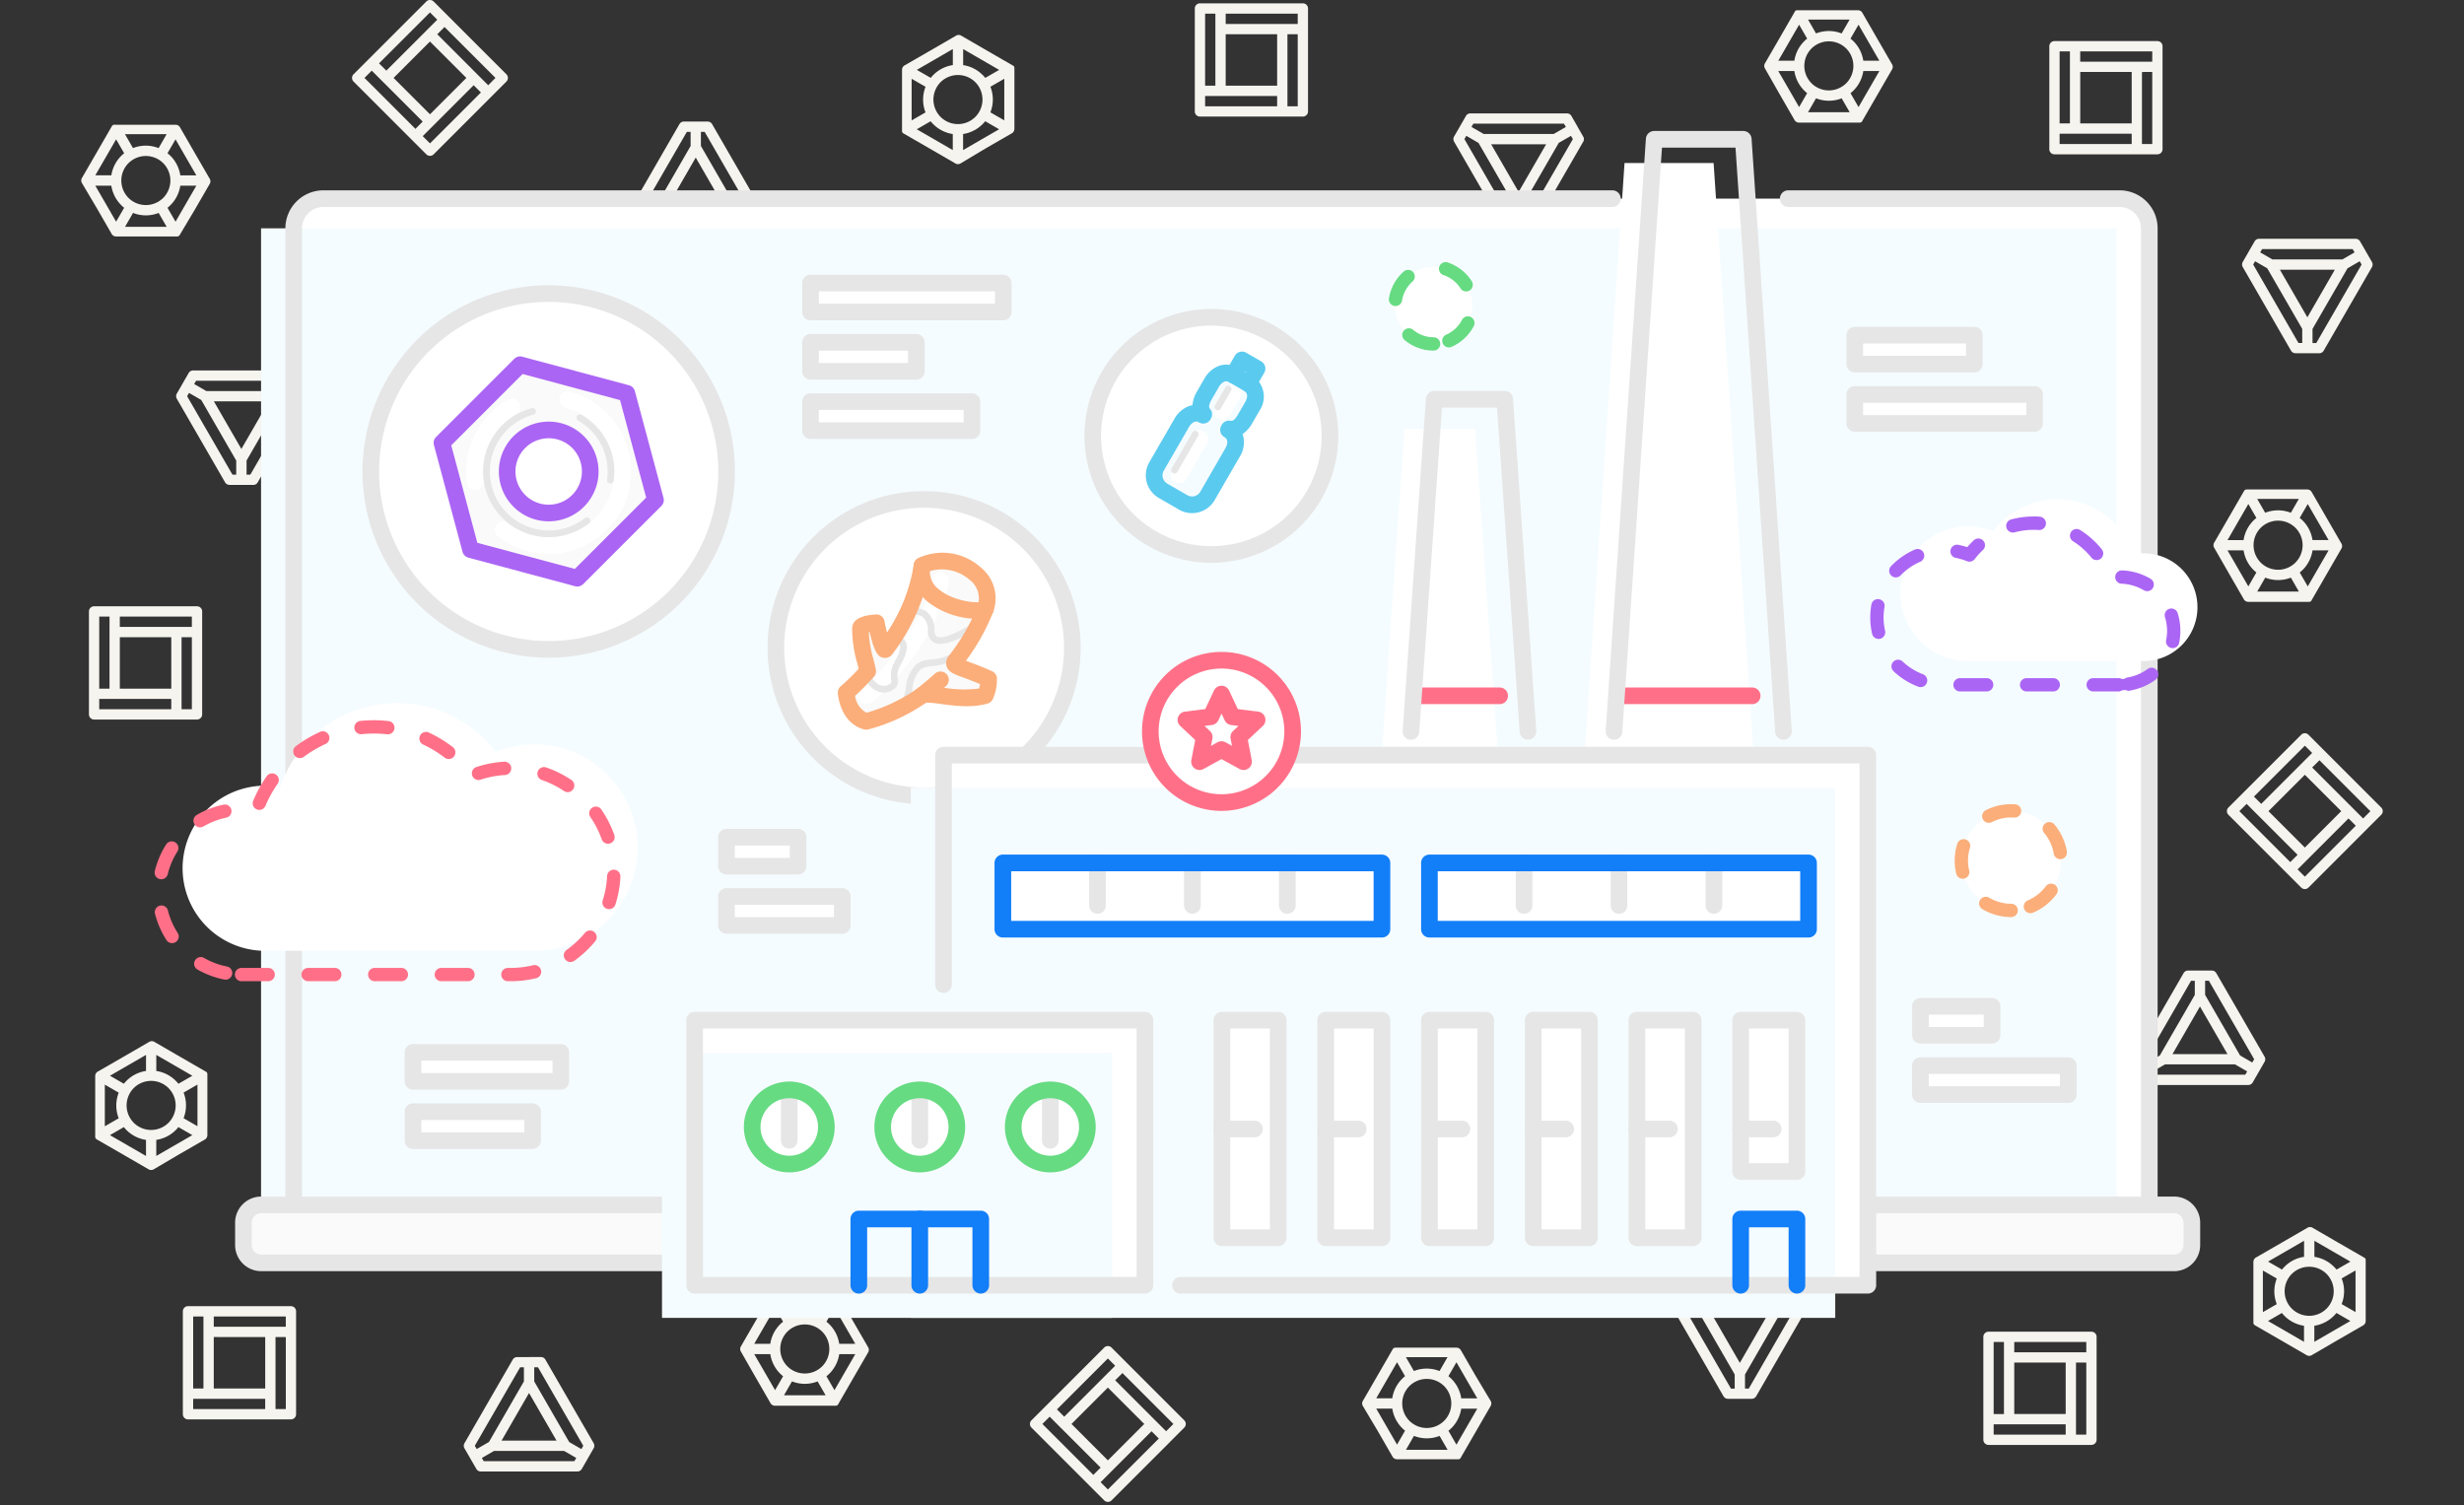 <svg id="Layer_1" data-name="Layer 1" xmlns="http://www.w3.org/2000/svg" viewBox="0 0 370 226"><rect x="0" y="0" width="370" height="226" fill="#333333" stroke="none"/><defs><style>.cls-1{fill:#f6f4ef;}.cls-1,.cls-10,.cls-13,.cls-2{fill-rule:evenodd;}.cls-2,.cls-6{fill:#fff;}.cls-13,.cls-3{fill:#f5fcff;}.cls-4{fill:#e6e6e6;}.cls-10,.cls-5{fill:#fafafa;}.cls-7{fill:#127ef8;}.cls-8{fill:#66db82;}.cls-9{fill:#ff7088;}.cls-11{fill:#ab65f4;}.cls-12{fill:#fbae7a;}.cls-14{fill:#5acaef;}</style></defs><title>offer-02-370x226</title><path class="cls-1" d="M256,195.955l-1.828-1.056.283-.489h13.608l.284.489-1.83,1.056H256Zm13.117.279.284.492L262.6,208.513h-.565v-2.124l5.252-9.1,1.833-1.06Zm-3.732,1.268H257.13l4.127,7.149,4.127-7.149ZM261.3,210.051H263a.774.774,0,0,0,.708-.382l7.247-12.554,0,0a.766.766,0,0,0,0-.768l-.864-1.5-.005-.011-.022-.042h0l-.009-.016L269.2,193.3a.772.772,0,0,0-.694-.435h-14.5v0a.771.771,0,0,0-.667.384l-.893,1.545-.009.018-.011.017,0,.007-.87,1.508a.766.766,0,0,0,0,.768v0l7.247,12.554a.772.772,0,0,0,.708.382h1.705l.018,0h.04l.02,0Zm-6.064-12.757,5.252,9.1v2.124h-.565l-6.8-11.786.284-.492Z"/><path class="cls-1" d="M341.222,38.952,339.394,37.9l.282-.491h13.608l.284.491-1.828,1.054H341.222Zm13.117.279.284.493-6.805,11.785h-.565V49.385l5.253-9.093,1.833-1.062ZM350.607,40.5h-8.254l4.127,7.149,4.127-7.149ZM346.52,53.047h1.7a.77.77,0,0,0,.707-.382l7.249-12.554h0a.773.773,0,0,0,0-.77l-.864-1.5-.006-.011-.022-.042h0l-.009-.017-.855-1.482a.77.77,0,0,0-.694-.433h-14.5v0a.771.771,0,0,0-.667.384l-.893,1.545-.009.018-.009.016,0,.007-.87,1.507a.769.769,0,0,0,0,.77h0l7.247,12.554a.774.774,0,0,0,.709.382h1.7l.018,0h.04l.02,0Zm-6.062-12.755,5.251,9.093v2.124h-.565l-6.8-11.785.283-.493Z"/><path class="cls-1" d="M310.823,7.717h-1.546V18.533h1.546V7.717ZM309.277,20.08v1.545H320.1V20.08H309.277ZM307.732,22.4V19.329h0V6.943a.774.774,0,0,1,.772-.773H323.96a.774.774,0,0,1,.773.773V22.4a.774.774,0,0,1-.773.773H308.5a.774.774,0,0,1-.772-.773Zm4.636-3.866H320.1V10.808h-7.727v7.725Zm9.273-7.725V21.626h1.547V10.808Zm-9.273-1.545h10.82V7.717h-10.82Z"/><path class="cls-1" d="M30.986,58.723l-1.828-1.054.284-.491H43.051l.282.491-1.828,1.054H30.986ZM44.105,59l.284.493-6.8,11.785h-.565V69.157l5.251-9.1L44.105,59ZM40.373,60.27H32.119l4.127,7.149,4.127-7.149ZM36.284,72.819H37.99a.77.77,0,0,0,.707-.382l7.249-12.554h0a.774.774,0,0,0,0-.77l-.866-1.5,0-.011-.023-.042h0l-.01-.016-.855-1.482a.77.77,0,0,0-.694-.433H29v0a.773.773,0,0,0-.669.384l-.891,1.545-.011.018-.009.016,0,.007-.87,1.507a.774.774,0,0,0,0,.77h0l7.249,12.554a.77.77,0,0,0,.707.382h1.7l.02,0h.04l.018,0ZM30.221,60.062l5.251,9.1V71.28h-.565L28.1,59.5,28.386,59Z"/><path class="cls-1" d="M16.72,27.88h-2.41l1.562,2.7,1.563,2.709L18.643,31.2a5.369,5.369,0,0,1-.442-.395l0-.006A5.22,5.22,0,0,1,16.72,27.88Zm3.256,4.094-1.2,2.086h6.25l-1.2-2.086a5.228,5.228,0,0,1-3.843,0Zm5.176-.772,1.207,2.089,1.564-2.709,1.562-2.7H27.075A5.23,5.23,0,0,1,25.6,30.8l-.006.006a5.015,5.015,0,0,1-.442.395Zm1.923-4.87h2.409l-1.562-2.7-1.564-2.707L25.152,23.01a5.017,5.017,0,0,1,.442.395l.006,0a5.241,5.241,0,0,1,1.475,2.924Zm-3.256-4.094,1.2-2.087h-6.25l1.2,2.087a5.228,5.228,0,0,1,3.843,0Zm-5.176.772-1.207-2.089-1.563,2.707-1.562,2.7h2.41A5.233,5.233,0,0,1,18.2,23.409l0,0a5.371,5.371,0,0,1,.442-.395ZM24.509,24.5a3.7,3.7,0,0,1,0,5.216l0,0a3.7,3.7,0,0,1-5.216,0l0,0a3.7,3.7,0,0,1,0-5.216l0,0a3.7,3.7,0,0,1,5.216,0l0,0ZM12.343,27.554l-.011-.017a.782.782,0,0,1-.132-.431.771.771,0,0,1,.132-.433l.011-.015,2.2-3.8,2.223-3.849.007-.014v0l.007-.011,0-.005,0-.006.007-.009v0l.007-.011,0,0,.006-.007.005-.007,0,0,.009-.011,0,0,0,0,0-.007.005-.006,0,0,.007-.011h0l.007-.009.006-.005,0-.005.009-.01.009-.009,0,0,.005-.006.009-.009h0l.009-.009,0-.005.006,0,.011-.007.009-.009,0,0,.006,0,.009-.009h0l.009-.007.006,0,0-.005.011-.007h0l.007-.007.007,0,0,0,.011-.005,0,0,.007-.005.007-.006,0,0,.011-.005.005,0,.007,0,.009-.006h0l.013-.005.005-.005.006,0,.011,0,0,0,.009,0,.009,0,0,0,.013-.005,0,0,.009,0,.009-.005h0l.013,0,.005,0,.006,0,.011-.005.013,0,.007,0,.005,0,.011,0h0l.01,0,.007,0,.006,0,.011,0h0l.011,0,.007,0h0l.013,0h0l.009,0,.007,0h.005l.011,0h0l.009,0,.009,0h.017l0,0H17.4l.013,0h.025v0h8.923a.775.775,0,0,1,.531.21l0,0a.734.734,0,0,1,.163.221l2.2,3.816,2.2,3.8.009.015a.771.771,0,0,1,0,.864l-.009.017-2.2,3.8L27.042,35.19l-.007.011-.005.013,0,.005,0,0,0,.007,0,.006,0,.007,0,0-.006.009,0,0L27,35.263l0,0-.005.009,0,0-.006.009h0l-.007.011h0l-.007.009-.009.011-.007.009h0l-.007.011h0l-.009.009h0l-.009.009v0l-.007.007v0l-.009.007h0l-.009.009,0,0-.007.007h0l-.007.009h0l-.009.009h0l-.009.007h0l-.009.009h0l-.009.007-.009.009-.011.007h0l-.007.007h0l-.009.007h0l-.009.007h0l-.009.006,0,0-.007.005,0,0-.007,0,0,0-.007,0-.005,0-.006,0-.011.006v0l-.011.005-.007,0,0,0-.011.005h0l-.011.006-.007,0h0l-.011.005,0,0-.009,0-.009.006h0l-.011,0-.007,0-.005,0-.011.006-.012,0-.006,0-.006,0-.013,0h0l-.011,0-.005,0h-.006l-.013,0h0l-.011,0-.007,0h0l-.013,0h0l-.01,0h-.011l-.013,0h0l-.009,0h-.011l-.014,0H26.4l-.013,0h-.025v0H17.436a.776.776,0,0,1-.7-.434l-2.2-3.817Z"/><path class="cls-1" d="M95.647,33.475l0,.007.009.018.01.017.892,1.545a.774.774,0,0,0,.669.384v0h14.5a.768.768,0,0,0,.694-.435l.855-1.48.009-.018h0l.024-.042.006-.009.864-1.5a.773.773,0,0,0,0-.77h0l-7.248-12.553a.768.768,0,0,0-.707-.385h-3.488a.769.769,0,0,0-.709.385L94.778,31.2h0a.774.774,0,0,0,0,.77l.87,1.505Zm16.69-1.395L110.5,31.018l-5.251-9.1V19.8h.565l6.805,11.787-.285.493ZM108.6,30.811h-8.254l4.127-7.149,4.127,7.149Zm-10.151.207-.471.274-1.364.788-.283-.493L103.141,19.8h.563v2.123L98.5,30.944l-.043.074ZM97.39,33.413l1.828-1.056h10.519l1.828,1.056-.283.489H97.675Z"/><path class="cls-1" d="M55.824,10.608h0L54.731,11.7,62.38,19.35l1.093-1.093-5.981-5.983-.014-.014-.016-.013-1.638-1.64Zm7.651,9.834,1.093,1.093,7.649-7.649-1.092-1.092-6,6-.014.015-1.638,1.638Zm.545,2.734L61.833,20.99l-8.742-8.743a.771.771,0,0,1,0-1.093l2.185-2.185v0l.014-.014.014-.013L64.02.225a.774.774,0,0,1,1.092,0L67.3,2.41h0l.015.017.013.014,8.715,8.713v0a.772.772,0,0,1,0,1.091L73.9,14.39l-.013.014-.014.015-.013.014-8.744,8.744a.774.774,0,0,1-1.092,0Zm.547-6.013L59.1,11.7l5.463-5.464L70.03,11.7l-5.462,5.462ZM65.661,5.144l0,0,1.093-1.091L74.4,11.7,73.31,12.8,65.661,5.144ZM64.02,4.6l1.639-1.638L64.567,1.865,56.918,9.514h0l1.094,1.093,5.983-5.98.014-.016Z"/><path class="cls-1" d="M182.506,2.05h-1.545V12.868h1.545V2.05Zm-1.545,12.365V15.96h10.818V14.415H180.961Zm-1.547,2.319V13.662h0v-.02h0V1.278A.775.775,0,0,1,180.187.5h15.456a.775.775,0,0,1,.773.773V16.734a.774.774,0,0,1-.773.772H180.187a.774.774,0,0,1-.774-.772Zm4.638-3.866h7.727V5.143h-7.727v7.725Zm9.273-7.725V15.96h1.545V5.143ZM184.051,3.6H194.87V2.05H184.051Z"/><path class="cls-1" d="M269.443,10.668h-2.41l1.562,2.7,1.563,2.709,1.207-2.089a5.378,5.378,0,0,1-.442-.395l0,0a5.225,5.225,0,0,1-1.477-2.924Zm3.256,4.094-1.2,2.086h6.25l-1.2-2.086a5.222,5.222,0,0,1-3.843,0Zm5.176-.772,1.207,2.089,1.564-2.709,1.562-2.7H279.8a5.226,5.226,0,0,1-1.475,2.924l0,0a5.315,5.315,0,0,1-.444.395Zm1.923-4.87h2.409l-1.562-2.705-1.564-2.707L277.875,5.8a5.316,5.316,0,0,1,.444.395l0,0A5.23,5.23,0,0,1,279.8,9.121Zm-3.256-4.095,1.2-2.085H271.5l1.2,2.085a5.229,5.229,0,0,1,3.843,0Zm-5.176.772-1.207-2.089-1.563,2.707-1.562,2.705h2.411A5.217,5.217,0,0,1,270.919,6.2l0,0a5.379,5.379,0,0,1,.442-.395Zm5.867,1.487a3.7,3.7,0,0,1,0,5.216l0,0a3.7,3.7,0,0,1-5.216,0l0,0a3.7,3.7,0,0,1,0-5.216l0,0a3.7,3.7,0,0,1,5.216,0l0,0Zm-12.166,3.056-.009-.016a.763.763,0,0,1,0-.864l.009-.015,2.2-3.8L269.484,1.8l.007-.014v0l.007-.011,0,0,0-.007.007-.009v0l.007-.011,0,0,0-.007.006-.007,0,0,.007-.011,0,0,0,0,0-.007.005-.006,0,0,.009-.011h0l.007-.009,0-.005,0-.005.009-.009.009-.009,0,0,.005-.006.009-.009h0l.009-.007.005-.006,0-.006.011-.007.009-.009,0,0,.005,0,.009-.009h0l.007-.007.007,0,0,0,.011-.009h0l.007-.007.007,0,0,0,.011-.005,0,0,.007-.006.007-.006,0,0,.009-.005.006,0,.007,0,.011,0v0l.011-.005.005,0,.006,0,.011-.006,0,0,.011,0,.007,0,0,0,.013,0,0,0,.007,0,.009-.005h0l.011,0,.005,0,.006,0,.013-.005.011,0,.006,0,.007,0,.011,0h0l.01,0,.007,0,.006,0,.01,0h0l.011,0,.007,0h0l.013,0h0l.009,0,.007,0h.005l.011,0h.006l.007,0h.013l.013,0,0,0h.023l.011,0h.025v0h8.923a.773.773,0,0,1,.531.21l0,.006a.7.7,0,0,1,.163.219l2.2,3.816,2.194,3.8.011.015a.771.771,0,0,1,0,.864l-.011.016-2.194,3.8-2.216,3.835-.007.011-.006.013,0,.005,0,.006,0,.007,0,0,0,.007,0,0-.006.009,0,0-.006.007,0,0-.005.009,0,0-.006.009h0l-.007.011h0l-.007.009-.007.011-.009.009h0l-.007.011h0l-.009.009v0l-.007.007,0,0-.007.007v0l-.009.01h0l-.009.007,0,0-.007.007h0l-.007.009v0l-.011.007h0l-.009.007h0l-.009.009h0l-.009.009-.009.007-.011.007h0l-.007.009h0l-.009.006h0l-.009.007,0,0-.009,0,0,0-.007,0,0,0-.007,0,0,0-.007,0-.006,0-.005.005-.011,0v0l-.011.005-.006,0-.007,0-.009.005h0l-.011.006-.007,0,0,0-.011,0,0,0-.01,0-.009.006h0l-.011,0-.005,0-.007,0-.011.006-.013,0-.005,0-.006,0-.013,0h0l-.009,0-.009,0h0l-.013,0h0l-.013,0-.007,0h0l-.013,0h0l-.01,0-.007,0h-.006l-.011,0h0l-.009,0h-.011l-.014,0h-.013l-.007,0h-.042v0h-8.923a.772.772,0,0,1-.694-.435l-2.2-3.817Z"/><path class="cls-1" d="M222.787,20.117l-1.828-1.054.283-.492h13.61l.283.492-1.828,1.054H222.787ZM235.9,20.4l.286.491-6.807,11.785-.565,0V30.553l5.252-9.1L235.9,20.4Zm-3.73,1.267h-8.255l4.127,7.149,4.127-7.149Zm-4.09,12.548h1.705a.767.767,0,0,0,.708-.382l7.247-12.551v0a.766.766,0,0,0,0-.768l-.864-1.5L236.875,19l-.022-.042h0l-.009-.018-.853-1.482a.779.779,0,0,0-.7-.433H220.8v0a.771.771,0,0,0-.669.384l-.891,1.545-.011.017-.009.018,0,.007-.87,1.507a.766.766,0,0,0,0,.768l0,0,7.247,12.551a.77.77,0,0,0,.709.382h1.705l.02,0h.04l.018,0Zm-6.062-12.755,5.25,9.1v2.123l-.565,0L219.9,20.888l.285-.491Z"/><path class="cls-1" d="M144.621,20.129v2.409l2.7-1.563,2.709-1.564-2.089-1.207a5.513,5.513,0,0,1-.395.444l-.006,0a5.235,5.235,0,0,1-2.924,1.477Zm4.1-3.257,2.085,1.2V11.826l-2.085,1.2a5.23,5.23,0,0,1,0,3.843Zm-.772-5.176,2.089-1.2-2.709-1.565-2.7-1.562v2.41a5.233,5.233,0,0,1,2.924,1.477l.006,0a5.888,5.888,0,0,1,.395.442Zm-4.87-1.921V7.364l-2.7,1.562-2.707,1.565,2.087,1.2a5,5,0,0,1,.4-.442l0,0a5.219,5.219,0,0,1,2.924-1.475Zm-4.1,3.254-2.086-1.2v6.251l2.086-1.2a5.254,5.254,0,0,1,0-3.843Zm.772,5.176-2.087,1.207,2.707,1.564,2.7,1.563V20.127a5.229,5.229,0,0,1-2.924-1.475l0,0a4.731,4.731,0,0,1-.4-.444Zm1.489-5.865a3.7,3.7,0,0,1,5.216,0l0,0a3.7,3.7,0,0,1,0,5.216l0,0a3.693,3.693,0,0,1-5.216,0l0,0a3.7,3.7,0,0,1,0-5.216l0,0Zm3.055,12.166-.015.009a.771.771,0,0,1-.864,0l-.015-.009-3.8-2.2-3.848-2.221-.016-.009v0l-.011-.005-.006,0-.005,0-.011-.006v0l-.013-.007,0,0-.007-.006-.007-.006,0,0-.011-.009h0l0,0-.007-.005-.006-.006-.005,0-.009-.007v0L135.616,20l0-.006-.006,0-.009-.009-.009-.007-.006-.005-.005,0-.006-.009h0l-.009-.011,0,0-.006,0-.007-.011-.009-.009-.006-.005,0,0-.009-.01h0l-.009-.01,0-.005-.005-.005-.007-.009v0l-.007-.009,0-.007,0,0-.005-.009,0,0-.005-.007-.006-.009,0,0-.005-.011,0,0,0-.007-.006-.011h0l-.005-.011,0-.005,0-.006-.006-.011,0,0-.006-.011,0-.007,0,0-.005-.009,0-.006,0-.009,0-.009v0l0-.011,0-.006,0-.007,0-.01,0-.011,0-.007v-.005l0-.013h0l0-.011,0-.007,0-.006,0-.013h0l0-.013v-.011l0-.011,0,0v-.009l0-.009v0l0-.013,0,0V19.5l0-.009v-.016l0,0V19.45l0-.013v-.026h0V10.491a.77.77,0,0,1,.435-.7l3.816-2.2,3.8-2.2.015-.009a.775.775,0,0,1,.433-.132.752.752,0,0,1,.431.132l.015.009,3.8,2.2,3.849,2.221.016.009,0,0,.009,0,.005.006.006,0,.011.005,0,0,.009.007.006,0,.007.005.007,0,0,0,.011.007,0,0h0l.007.007.006,0,.005,0,.009.007v0l.011.007,0,.006.005,0,.01.011.01.007,0,.006,0,0,.009.009h0l.009.009,0,.006.006,0,.007.011.009.007,0,.005.005.005.007.011h0l.007.009.006.006,0,.005.007.009v0l.007.009.006.007,0,0,.005.011,0,0,.005.009.006.009,0,0,.005.011,0,.005,0,.006,0,.005,0,.006,0,.005,0,.006,0,.005,0,.006,0,.005,0,.006.006.007v.005l.005.005v.006l0,.007,0,0,0,.011v0l.005.009v0l0,.009,0,0,0,.009v0l.005.011v0l0,.011h0l0,.013h0l0,.01v0l0,.01v0l0,.01,0,.013,0,.013,0,.013h0l0,.011,0,.013v.013l0,.011v0l0,.011,0,.013h0v.013l0,.013v.013l0,.013v.026h0v8.921a.779.779,0,0,1-.435.7l-3.818,2.2Z"/><path class="cls-1" d="M16.447,92.59H14.9v10.818h1.545V92.59ZM14.9,104.955V106.5H25.72v-1.545H14.9Zm-1.545,2.319V104.2h0V91.818a.774.774,0,0,1,.772-.774H29.584a.774.774,0,0,1,.774.774v15.456a.774.774,0,0,1-.774.773H14.128a.774.774,0,0,1-.772-.773Zm4.636-3.866H25.72V95.683H17.992v7.725Zm9.273-7.725V106.5h1.547V95.683Zm-9.273-1.547h10.82V92.59H17.992Z"/><path class="cls-1" d="M336.9,82.644h-2.41l1.562,2.7,1.564,2.708,1.207-2.089a5.34,5.34,0,0,1-.442-.395l0,0a5.229,5.229,0,0,1-1.477-2.924Zm3.256,4.094-1.2,2.087H345.2L344,86.738a5.224,5.224,0,0,1-3.843,0Zm5.176-.772,1.207,2.089,1.564-2.708,1.562-2.7h-2.41a5.237,5.237,0,0,1-1.475,2.924l-.005,0a5.028,5.028,0,0,1-.442.395Zm1.922-4.87h2.41L348.1,78.391l-1.564-2.707-1.207,2.089a5.028,5.028,0,0,1,.442.395l.005,0a5.247,5.247,0,0,1,1.475,2.924ZM344,77l1.2-2.085h-6.253l1.2,2.085A5.252,5.252,0,0,1,344,77Zm-5.176.772-1.207-2.089-1.564,2.707L334.491,81.1h2.41a5.239,5.239,0,0,1,1.477-2.924l0,0a5.34,5.34,0,0,1,.442-.395Zm5.866,1.487a3.7,3.7,0,0,1,0,5.216l0,.006a3.7,3.7,0,0,1-5.216,0l0-.006a3.7,3.7,0,0,1,0-5.216l0,0a3.7,3.7,0,0,1,5.216,0l0,0Zm-12.166,3.057-.011-.016a.781.781,0,0,1-.132-.432.765.765,0,0,1,.132-.431l.011-.016,2.2-3.8,2.223-3.848.005-.015,0,0,.007-.011,0,0,0-.007.007-.009v0l.007-.011,0,0,.006-.007.005-.007,0,0,.009-.009v0l0,0,0-.007.005-.005,0,0,.007-.011h0l.007-.009.005-.006,0,0,.009-.011.009-.009,0,0,.005-.006.009-.009h0l.009-.007,0-.006.006-.005.009-.007.011-.009,0,0,.005,0,.009-.009h0l.007-.007.007,0,0,0,.011-.007v0l.009-.005.007-.005,0,0,.011-.007,0,0,.007-.005.009-.005h0l.011-.007.005,0,.007,0,.009-.005v0l.013-.006.005,0,.006,0,.009-.006,0,0,.009,0,.009,0h0l.013-.006,0,0,.009,0,.009,0h0l.013-.005.006,0,.005,0,.013,0,.011-.006.006,0,.007,0,.01,0h0l.011,0,.007,0h0l.013,0,0,0,.011,0,.007,0h0l.013,0h0l.011,0,.007,0h.005l.011,0h0l.009,0h.013l.013,0h.013l.009,0h0l.013,0h.026v0h8.922a.767.767,0,0,1,.529.21l0,.006a.7.7,0,0,1,.161.219l2.205,3.816,2.194,3.8.011.016a.783.783,0,0,1,.132.431.771.771,0,0,1-.132.432l-.011.016-2.194,3.8-2.216,3.836-.007.011-.006.011,0,.005,0,.006,0,.007,0,0,0,.007,0,0-.006.009,0,0-.005.007,0,0-.006.009,0,0-.006.009,0,0-.007.009h0l-.007.01-.009.009-.007.009v0l-.007.009h0l-.009.009v0l-.009.007v0l-.007.009h0l-.009.009h0l-.007.007,0,0-.007.009h0l-.007.007,0,0-.009.007h0l-.009.009h0l-.009.007h0l-.009.009-.01.007-.01.009h0l-.007.007h0l-.009.006,0,0-.009.005,0,0-.009.005,0,0-.009.006,0,0-.009,0,0,0-.007,0-.006,0-.007.005-.009.006h0l-.011.006-.007,0-.006,0-.009.005,0,0-.009,0-.007,0,0,0-.011.005,0,0-.009,0-.009.006h0l-.011,0-.007,0-.006,0-.012,0-.011,0-.005,0-.005,0-.013,0h0l-.011,0-.007,0h0l-.013,0h0l-.013,0h-.011l-.013,0,0,0h-.011l-.007,0h-.005l-.011,0h0l-.009,0h-.011l-.014,0h-.013l-.009,0h-.04v0h-8.922a.777.777,0,0,1-.7-.435l-2.2-3.816Z"/><path class="cls-1" d="M321.523,160.955l0,.007.01.018.011.016.891,1.545a.769.769,0,0,0,.669.386v0H337.6a.776.776,0,0,0,.7-.433l.853-1.482.009-.018h0l.022-.042.006-.009.864-1.5a.774.774,0,0,0,0-.77h0L332.8,146.125a.772.772,0,0,0-.708-.384h-3.488a.773.773,0,0,0-.709.384l-7.247,12.554h0a.769.769,0,0,0,0,.77l.87,1.506Zm16.688-1.4-1.834-1.06-5.252-9.1v-2.121h.565l6.8,11.785-.284.492Zm-3.732-1.268h-8.254l4.127-7.149,4.127,7.149Zm-10.149.208-.473.271-1.362.788-.284-.492,6.8-11.785h.565V149.4l-5.207,9.021-.043.076Zm-1.064,2.393,1.828-1.054h10.519l1.828,1.054-.284.489H323.549Z"/><path class="cls-1" d="M115.667,203.34h-2.409l1.562,2.7,1.566,2.709,1.207-2.089a5.193,5.193,0,0,1-.444-.395l0,0a5.252,5.252,0,0,1-1.478-2.925Zm3.258,4.095-1.2,2.085h6.25l-1.2-2.085a5.218,5.218,0,0,1-3.841,0Zm5.174-.772,1.207,2.089,1.565-2.709,1.562-2.7h-2.41a5.245,5.245,0,0,1-1.477,2.925l0,0a5,5,0,0,1-.444.395Zm1.922-4.87h2.412l-1.562-2.705-1.565-2.706L124.1,198.47a5,5,0,0,1,.444.395l0,0a5.22,5.22,0,0,1,1.475,2.925Zm-3.256-4.095,1.2-2.087h-6.25l1.2,2.087a5.218,5.218,0,0,1,3.841,0Zm-5.174.772-1.207-2.089-1.566,2.706-1.562,2.705h2.411a5.227,5.227,0,0,1,1.477-2.925l0,0a5.193,5.193,0,0,1,.444-.395Zm5.865,1.488a3.694,3.694,0,0,1,0,5.216l0,0a3.7,3.7,0,0,1-5.216,0l0,0a3.7,3.7,0,0,1,0-5.216l0,0a3.7,3.7,0,0,1,5.216,0l0,0Zm-12.166,3.056-.009-.016a.767.767,0,0,1-.132-.431.777.777,0,0,1,.132-.433l.009-.015,2.2-3.8,2.223-3.848.007-.015,0,0,.006-.011,0-.005,0-.005.007-.01v0l.007-.011,0,0,.005-.008.006-.007,0,0,.009-.011v0l0,0,.005-.007,0-.006,0,0,.009-.01h0l.007-.01.006-.005,0-.005.009-.01.007-.009.005,0,0-.005.009-.01h0l.011-.009,0,0,0-.006.011-.007.009-.009.005,0,.006,0,.009-.009h0l.009-.007.006,0,.006,0,.009-.007,0,0,.01-.007.007,0,0,0,.011-.005,0,0,.007-.005.009-.006,0,0,.011-.005.006,0,.005,0,.011-.005h0l.011-.006.007,0,0,0,.011-.005,0,0,.011,0,.009,0,0,0,.011-.005,0,0,.009,0,.009-.005h0l.011,0,.005,0,.007,0,.011-.005.01,0,.007,0,.006,0,.013,0h0l.011,0,.007,0,.006,0,.011,0h0l.009,0,.009,0h0l.013,0h0l.011,0,.007,0h0l.013,0h0l.009,0,.009,0h.014l0,0h.022l.013,0h.025v0h8.921a.772.772,0,0,1,.531.21l0,0a.727.727,0,0,1,.163.221l2.2,3.816,2.2,3.8.009.015a.774.774,0,0,1,.132.433.751.751,0,0,1-.132.431l-.009.016-2.2,3.8-2.214,3.837-.007.009-.006.013,0,.005,0,.005,0,.005,0,.006,0,.007,0,0-.006.009,0,0-.005.01v0l-.007.009v0l-.007.009h0l-.007.01h0l-.007.01-.009.01-.007.01h0l-.009.01h0l-.007.01h0l-.009.009,0,0-.007.007v0l-.007.009h0l-.009.007v0l-.009.008h0l-.009.009v0l-.01.008h0l-.009.007h0l-.009.009h0l-.011.01-.009.007-.009.007h0l-.009.008h0l-.011.007h0l-.007.007,0,0-.007,0,0,0-.009.007,0,0-.007,0,0,0-.007,0,0,0-.007,0-.011.005v0l-.011.005-.005,0-.006,0-.011.005h0l-.011.005-.007,0h0l-.009.008-.006,0-.007,0-.011.005h0l-.011,0-.005,0-.007,0-.011.006-.011,0-.007,0-.005,0-.013,0h0l-.011,0-.007,0h-.006l-.011,0h0l-.011,0-.009,0h0l-.011,0h0l-.009,0h-.013l-.011,0h0l-.009,0h-.013l-.012,0h-.026l-.013,0h-.025v0h-8.921a.776.776,0,0,1-.7-.434l-2.2-3.817Z"/><path class="cls-1" d="M300.918,201.518h-1.545v10.818h1.545V201.518Zm-1.545,12.365v1.545h10.816v-1.545H299.373Zm-1.547,2.317v-3.072h0v-.019h0V200.744a.774.774,0,0,1,.773-.773h15.456a.774.774,0,0,1,.774.773V216.2a.776.776,0,0,1-.774.773H298.6a.776.776,0,0,1-.773-.773Zm4.638-3.865h7.725v-7.727h-7.725v7.727Zm9.273-7.727v10.819h1.545V204.609Zm-9.273-1.545h10.818v-1.546H302.464Z"/><path class="cls-1" d="M337.358,120.714h0l-1.093,1.092,7.649,7.649,1.093-1.093-5.981-5.982-.014-.015-.015-.013-1.639-1.639Zm7.651,9.836,1.092,1.092,7.649-7.649-1.092-1.094-6,6-.013.014-1.639,1.64Zm.545,2.732-2.187-2.187-8.742-8.743a.772.772,0,0,1,0-1.093l2.185-2.185v0l.016-.013.015-.014,8.713-8.715a.776.776,0,0,1,1.094,0l2.185,2.187h0l.013.014.014.014,8.713,8.715h0v0a.77.77,0,0,1,0,1.089l-2.143,2.141-.013.015-.013.014-.015.014-8.742,8.744a.776.776,0,0,1-1.094,0Zm.547-6.013-5.462-5.463,5.462-5.462,5.464,5.462-5.464,5.463ZM347.2,115.25v0l1.093-1.09,7.649,7.651-1.092,1.093L347.2,115.25Zm-1.641-.547,1.639-1.639-1.093-1.091-7.649,7.648,0,0,1.094,1.091,5.983-5.98.014-.015Z"/><path class="cls-2" d="M183.486,185.869H48.551a4.474,4.474,0,0,1-4.453-4.451V34.281a4.466,4.466,0,0,1,4.453-4.454H318.293a4.47,4.47,0,0,1,4.451,4.454V181.418a4.469,4.469,0,0,1-4.451,4.451Z"/><rect class="cls-3" x="39.201" y="34.285" width="278.646" height="156.036"/><path class="cls-4" d="M318.293,187.119H276.918a1.25,1.25,0,0,1,0-2.5h41.375a3.2,3.2,0,0,0,3.2-3.2V34.281a3.206,3.206,0,0,0-3.2-3.2H268.525a1.25,1.25,0,0,1,0-2.5h49.768a5.709,5.709,0,0,1,5.7,5.7V181.418A5.708,5.708,0,0,1,318.293,187.119Zm-228.238,0h-41.5a5.709,5.709,0,0,1-5.7-5.7V34.281a5.71,5.71,0,0,1,5.7-5.7H242.12a1.25,1.25,0,0,1,0,2.5H48.551a3.207,3.207,0,0,0-3.2,3.2V181.418a3.245,3.245,0,0,0,3.2,3.2h41.5a1.25,1.25,0,1,1,0,2.5Z"/><rect class="cls-5" x="36.554" y="180.927" width="292.579" height="8.707" rx="2.671" ry="2.671"/><path class="cls-4" d="M326.462,190.885H39.225a3.925,3.925,0,0,1-3.921-3.921V183.6a3.925,3.925,0,0,1,3.921-3.92H326.462a3.925,3.925,0,0,1,3.921,3.92v3.366A3.925,3.925,0,0,1,326.462,190.885ZM39.225,182.178A1.422,1.422,0,0,0,37.8,183.6v3.366a1.423,1.423,0,0,0,1.421,1.421H326.462a1.423,1.423,0,0,0,1.421-1.421V183.6a1.422,1.422,0,0,0-1.421-1.42Z"/><path class="cls-2" d="M82.395,44.083h0A26.793,26.793,0,0,1,109.11,70.8h0A26.8,26.8,0,0,1,82.395,97.513h0A26.794,26.794,0,0,1,55.68,70.8h0A26.792,26.792,0,0,1,82.395,44.083Z"/><path class="cls-4" d="M82.395,98.763A27.965,27.965,0,1,1,110.36,70.8,28,28,0,0,1,82.395,98.763Zm0-53.43A25.465,25.465,0,1,0,107.86,70.8,25.492,25.492,0,0,0,82.395,45.333Z"/><path class="cls-2" d="M138.769,75h0A22.326,22.326,0,0,1,161.03,97.259h0a22.327,22.327,0,0,1-22.261,22.263h0a22.327,22.327,0,0,1-22.263-22.263h0A22.327,22.327,0,0,1,138.769,75Z"/><path class="cls-4" d="M138.769,120.771a23.512,23.512,0,1,1,23.511-23.513A23.539,23.539,0,0,1,138.769,120.771Zm0-44.525a21.012,21.012,0,1,0,21.011,21.012A21.036,21.036,0,0,0,138.769,76.247Z"/><polygon class="cls-2" points="171.926 192.997 280.482 192.997 280.482 113.393 141.68 113.393 141.68 153.195 171.926 153.195 171.926 192.997"/><rect class="cls-3" x="136.781" y="118.293" width="138.802" height="79.603"/><rect class="cls-6" x="150.589" y="129.58" width="56.928" height="9.95"/><rect class="cls-6" x="214.644" y="129.58" width="56.929" height="9.95"/><path class="cls-4" d="M179.053,137.217a1.25,1.25,0,0,1-1.25-1.25V129.58a1.25,1.25,0,0,1,2.5,0v6.387A1.25,1.25,0,0,1,179.053,137.217Z"/><path class="cls-4" d="M243.109,137.217a1.25,1.25,0,0,1-1.25-1.25V129.58a1.25,1.25,0,0,1,2.5,0v6.387A1.25,1.25,0,0,1,243.109,137.217Z"/><rect class="cls-6" x="183.486" y="153.195" width="8.452" height="32.675"/><path class="cls-4" d="M191.938,185.978h-8.452a.109.109,0,0,1-.108-.108V153.194a.109.109,0,0,1,.108-.108h8.452a.109.109,0,0,1,.108.108v32.675A.109.109,0,0,1,191.938,185.978Zm-8.344-.217h8.235V153.3h-8.235Z"/><rect class="cls-6" x="199.066" y="153.195" width="8.451" height="32.675"/><path class="cls-4" d="M207.517,187.119h-8.451a1.25,1.25,0,0,1-1.25-1.25V153.194a1.25,1.25,0,0,1,1.25-1.25h8.451a1.25,1.25,0,0,1,1.25,1.25v32.675A1.25,1.25,0,0,1,207.517,187.119Zm-7.2-2.5h5.951V154.444h-5.951Z"/><rect class="cls-6" x="214.644" y="153.195" width="8.452" height="32.675"/><path class="cls-4" d="M223.1,187.119h-8.452a1.25,1.25,0,0,1-1.25-1.25V153.194a1.25,1.25,0,0,1,1.25-1.25H223.1a1.25,1.25,0,0,1,1.25,1.25v32.675A1.25,1.25,0,0,1,223.1,187.119Zm-7.2-2.5h5.952V154.444h-5.952Z"/><rect class="cls-6" x="230.224" y="153.195" width="8.451" height="32.675"/><path class="cls-4" d="M238.676,187.119h-8.452a1.25,1.25,0,0,1-1.25-1.25V153.194a1.25,1.25,0,0,1,1.25-1.25h8.452a1.25,1.25,0,0,1,1.25,1.25v32.675A1.25,1.25,0,0,1,238.676,187.119Zm-7.2-2.5h5.952V154.444h-5.952Z"/><rect class="cls-6" x="245.803" y="153.195" width="8.452" height="32.675"/><path class="cls-4" d="M254.255,187.119H245.8a1.25,1.25,0,0,1-1.25-1.25V153.194a1.25,1.25,0,0,1,1.25-1.25h8.452a1.25,1.25,0,0,1,1.25,1.25v32.675A1.25,1.25,0,0,1,254.255,187.119Zm-7.2-2.5H253V154.444h-5.952Z"/><path class="cls-4" d="M188.376,170.781h-4.89a1.25,1.25,0,0,1,0-2.5h4.89a1.25,1.25,0,0,1,0,2.5Z"/><path class="cls-4" d="M219.532,170.781h-4.888a1.25,1.25,0,1,1,0-2.5h4.888a1.25,1.25,0,0,1,0,2.5Z"/><path class="cls-4" d="M203.956,170.781h-4.891a1.25,1.25,0,1,1,0-2.5h4.891a1.25,1.25,0,0,1,0,2.5Z"/><path class="cls-4" d="M250.69,170.781H245.8a1.25,1.25,0,1,1,0-2.5h4.888a1.25,1.25,0,0,1,0,2.5Z"/><path class="cls-4" d="M235.112,170.781h-4.889a1.25,1.25,0,0,1,0-2.5h4.889a1.25,1.25,0,0,1,0,2.5Z"/><path class="cls-2" d="M181.9,83.263h0a17.863,17.863,0,0,1-17.81-17.811h0a17.861,17.861,0,0,1,17.81-17.81h0a17.862,17.862,0,0,1,17.811,17.81h0A17.864,17.864,0,0,1,181.9,83.263Z"/><path class="cls-4" d="M181.9,84.514a19.061,19.061,0,1,1,19.062-19.062A19.082,19.082,0,0,1,181.9,84.514Zm0-35.621a16.561,16.561,0,1,0,16.562,16.56A16.578,16.578,0,0,0,181.9,48.893Z"/><rect class="cls-6" x="261.382" y="153.195" width="8.452" height="22.727"/><path class="cls-4" d="M269.834,177.172h-8.451a1.25,1.25,0,0,1-1.25-1.25V153.194a1.25,1.25,0,0,1,1.25-1.25h8.451a1.25,1.25,0,0,1,1.25,1.25v22.728A1.25,1.25,0,0,1,269.834,177.172Zm-7.2-2.5h5.951V154.444h-5.951Z"/><path class="cls-4" d="M266.271,170.781h-4.888a1.25,1.25,0,0,1,0-2.5h4.888a1.25,1.25,0,0,1,0,2.5Z"/><path class="cls-4" d="M191.938,187.119h-8.452a1.25,1.25,0,0,1-1.25-1.25V153.194a1.25,1.25,0,0,1,1.25-1.25h8.452a1.25,1.25,0,0,1,1.25,1.25v32.675A1.25,1.25,0,0,1,191.938,187.119Zm-7.2-2.5h5.952V154.444h-5.952Z"/><path class="cls-4" d="M207.517,186.109h-8.451a.24.24,0,0,1-.24-.24V153.194a.24.24,0,0,1,.24-.24h8.451a.24.24,0,0,1,.24.24v32.675A.24.24,0,0,1,207.517,186.109Zm-8.211-.48h7.971V153.435h-7.971Z"/><path class="cls-4" d="M223.1,186.109h-8.452a.24.24,0,0,1-.24-.24V153.194a.24.24,0,0,1,.24-.24H223.1a.24.24,0,0,1,.24.24v32.675A.24.24,0,0,1,223.1,186.109Zm-8.212-.48h7.972V153.435h-7.972Z"/><path class="cls-4" d="M238.676,186.109h-8.452a.24.24,0,0,1-.24-.24V153.194a.24.24,0,0,1,.24-.24h8.452a.24.24,0,0,1,.24.24v32.675A.24.24,0,0,1,238.676,186.109Zm-8.212-.48h7.972V153.435h-7.972Z"/><path class="cls-4" d="M254.255,186.109H245.8a.24.24,0,0,1-.24-.24V153.194a.24.24,0,0,1,.24-.24h8.452a.24.24,0,0,1,.24.24v32.675A.24.24,0,0,1,254.255,186.109Zm-8.212-.48h7.972V153.435h-7.972Z"/><path class="cls-4" d="M269.834,176.162h-8.451a.24.24,0,0,1-.24-.24V153.194a.24.24,0,0,1,.24-.24h8.451a.24.24,0,0,1,.24.24v22.728A.24.24,0,0,1,269.834,176.162Zm-8.211-.48h7.971V153.435h-7.971Z"/><rect class="cls-6" x="104.307" y="153.195" width="67.618" height="39.802"/><path class="cls-4" d="M171.926,193.237H104.308a.24.24,0,0,1-.24-.24v-39.8a.24.24,0,0,1,.24-.24h67.618a.24.24,0,0,1,.24.24V193A.24.24,0,0,1,171.926,193.237Zm-67.378-.48h67.138V153.435H104.548Z"/><rect class="cls-3" x="99.409" y="158.094" width="67.618" height="39.802"/><path class="cls-4" d="M171.926,194.247H104.308a1.25,1.25,0,0,1-1.25-1.25v-39.8a1.25,1.25,0,0,1,1.25-1.25h67.618a1.25,1.25,0,0,1,1.25,1.25V193A1.25,1.25,0,0,1,171.926,194.247Zm-66.368-2.5h65.118v-37.3H105.558Z"/><path class="cls-2" d="M138.118,174.8a5.568,5.568,0,1,0-5.568-5.568A5.577,5.577,0,0,0,138.118,174.8Z"/><path class="cls-2" d="M118.519,174.8a5.568,5.568,0,1,0-5.567-5.568A5.579,5.579,0,0,0,118.519,174.8Z"/><path class="cls-2" d="M157.718,174.8a5.568,5.568,0,1,0-5.569-5.568A5.578,5.578,0,0,0,157.718,174.8Z"/><path class="cls-7" d="M138.116,194.247a1.25,1.25,0,0,1-1.25-1.25v-9.95a1.25,1.25,0,0,1,2.5,0V193A1.25,1.25,0,0,1,138.116,194.247Z"/><polygon class="cls-2" points="225.234 117.751 221.5 64.416 210.911 64.416 207.177 117.751 225.234 117.751"/><polygon class="cls-2" points="263.555 116.859 257.318 24.481 243.944 24.481 237.708 116.859 263.555 116.859"/><path class="cls-2" d="M215.268,51.648h0a5.8,5.8,0,0,1-5.789-5.789h0a5.806,5.806,0,0,1,5.789-5.788h0a5.8,5.8,0,0,1,5.788,5.788h0A5.8,5.8,0,0,1,215.268,51.648Z"/><path class="cls-8" d="M215.269,52.648a6.794,6.794,0,0,1-4.323-1.563,1,1,0,1,1,1.275-1.54,4.792,4.792,0,0,0,3.048,1.1,1,1,0,0,1,0,2Zm2.3-.478a1,1,0,0,1-.4-1.917,4.835,4.835,0,0,0,2.368-2.224,1,1,0,0,1,1.779.913,6.848,6.848,0,0,1-3.349,3.145A1,1,0,0,1,217.565,52.171Zm-8.014-6.216a1.012,1.012,0,0,1-.157-.012,1,1,0,0,1-.831-1.145,6.806,6.806,0,0,1,2.22-4.025,1,1,0,0,1,1.324,1.5,4.8,4.8,0,0,0-1.569,2.839A1,1,0,0,1,209.552,45.955Zm10.6-2.193a1,1,0,0,1-.844-.462,4.842,4.842,0,0,0-2.564-1.995,1,1,0,0,1,.623-1.9A6.849,6.849,0,0,1,221,42.224a1,1,0,0,1-.842,1.538Z"/><path class="cls-9" d="M263.111,105.734h-20.1a1.25,1.25,0,0,1,0-2.5h20.1a1.25,1.25,0,0,1,0,2.5Z"/><path class="cls-9" d="M225.19,105.734H212.57a1.25,1.25,0,0,1,0-2.5h12.62a1.25,1.25,0,0,1,0,2.5Z"/><path class="cls-4" d="M229.445,111.081a1.25,1.25,0,0,1-1.246-1.163l-3.41-48.708h-8.258l-3.409,48.708a1.237,1.237,0,0,1-1.334,1.159,1.249,1.249,0,0,1-1.16-1.334l3.49-49.87a1.25,1.25,0,0,1,1.247-1.163h10.59a1.25,1.25,0,0,1,1.247,1.163l3.491,49.87a1.249,1.249,0,0,1-1.16,1.334C229.5,111.08,229.475,111.081,229.445,111.081Z"/><path class="cls-4" d="M280.481,194.247H177.271a1.25,1.25,0,0,1,0-2.5H279.231v-77.1H142.93v33.208a1.25,1.25,0,0,1-2.5,0V113.393a1.25,1.25,0,0,1,1.25-1.25h138.8a1.25,1.25,0,0,1,1.25,1.25V193A1.25,1.25,0,0,1,280.481,194.247Z"/><polygon class="cls-10" points="78.101 54.77 86.114 56.915 94.129 59.064 96.276 67.077 98.425 75.092 92.556 80.959 86.69 86.825 78.675 84.678 70.66 82.531 68.513 74.516 66.366 66.503 72.234 60.637 78.101 54.77"/><path class="cls-11" d="M86.69,88.075a1.261,1.261,0,0,1-.323-.042l-16.03-4.293a1.249,1.249,0,0,1-.884-.884L65.159,66.826a1.248,1.248,0,0,1,.323-1.207L77.217,53.886a1.246,1.246,0,0,1,1.207-.324l16.028,4.294a1.249,1.249,0,0,1,.884.884l4.3,16.029a1.25,1.25,0,0,1-.323,1.208L87.574,87.708A1.248,1.248,0,0,1,86.69,88.075Zm-15.01-6.564,14.636,3.92L97.03,74.719,93.108,60.084l-14.634-3.92L67.761,66.876Z"/><circle class="cls-6" cx="82.395" cy="70.797" r="6.237" transform="translate(-15.516 23.738) rotate(-15)"/><path class="cls-11" d="M82.4,78.285a7.486,7.486,0,1,1,1.934-.255h0A7.488,7.488,0,0,1,82.4,78.285Zm1.609-1.462h0ZM82.393,65.81a4.988,4.988,0,1,0,4.819,3.7A4.982,4.982,0,0,0,82.393,65.81Z"/><path class="cls-6" d="M82.392,83.163a12.431,12.431,0,0,1-7.6-2.611,1.25,1.25,0,0,1,1.537-1.973,9.881,9.881,0,1,0,8.627-17.341,1.25,1.25,0,1,1,.648-2.414,12.382,12.382,0,0,1-3.208,24.339Zm-11.025-9.6a1.25,1.25,0,0,1-1.236-1.079,12.371,12.371,0,0,1,6.076-12.421,1.25,1.25,0,1,1,1.25,2.165,9.9,9.9,0,0,0-4.85,9.914,1.25,1.25,0,0,1-1.067,1.409A1.3,1.3,0,0,1,71.366,73.561Z"/><path class="cls-10" d="M147.972,91.458a31.389,31.389,0,0,1-4.508,7.794c-.7.9,1.129.9,5,2.692a5.955,5.955,0,0,1-.505,2.5c-3.6,1.074-8.551-.718-9.517-.02a26.061,26.061,0,0,1-8.349,3.9c-1.855-.453-2.81-2.341-3.031-4.319A34.759,34.759,0,0,0,130.3,100.8c-.306-1.651-1.143-3.732-1.085-6.454.015-.659,2.227-.844,2.379-.832.33,1.81,1.053,4.443,1.388,3.984a28.357,28.357,0,0,0,5.486-12.577C142.689,82.616,149.819,86.441,147.972,91.458Z"/><path class="cls-12" d="M138.44,105.676a1.25,1.25,0,0,1-.77-2.236c.014-.011,1.376-1.074,2.7-2.267a1.25,1.25,0,1,1,1.674,1.856c-1.392,1.255-2.777,2.336-2.835,2.382A1.244,1.244,0,0,1,138.44,105.676Z"/><path class="cls-6" d="M130.179,105.7a1.25,1.25,0,0,1-.8-2.21c.085-.071,8.532-7.206,10.659-16.585a1.25,1.25,0,1,1,2.438.553c-2.316,10.221-11.124,17.643-11.5,17.954A1.246,1.246,0,0,1,130.179,105.7Z"/><path class="cls-4" d="M134.438,107.249a.5.5,0,0,1-.243-.937c1.456-.809,1.638-1.881,1.849-3.122a5.519,5.519,0,0,1,1.521-3.409,3.746,3.746,0,0,1,2.184-.731,8.565,8.565,0,0,0,4.52-1.7.5.5,0,0,1,.607.794,9.547,9.547,0,0,1-4.993,1.9,3.166,3.166,0,0,0-1.624.461,4.578,4.578,0,0,0-1.229,2.855,4.592,4.592,0,0,1-2.348,3.829A.5.5,0,0,1,134.438,107.249Z"/><path class="cls-4" d="M141.206,96.689a2.092,2.092,0,0,1-.939-.2,1.821,1.821,0,0,1-.938-1.754A2.548,2.548,0,0,0,138.5,92.6a2.631,2.631,0,0,0-2.022-.2.5.5,0,1,1-.309-.951,3.588,3.588,0,0,1,2.909.337,3.464,3.464,0,0,1,1.251,2.929c.016.7.294.837.385.882,1.047.521,4.184-1.158,6.074-2.518a.5.5,0,1,1,.584.812C146.646,94.414,143.358,96.689,141.206,96.689Z"/><path class="cls-4" d="M132.728,104a2.784,2.784,0,0,1-1.71-.636c-.894-.7-1.554-1.952-1.112-2.851a.5.5,0,0,1,.9.44c-.157.32.177,1.114.828,1.621a1.587,1.587,0,0,0,2.141,0c.074-.063.074-.187.037-.582a3.846,3.846,0,0,1,.478-2.519c1.128-1.959.883-2.569.781-2.71-.188-.259-.757-.236-1-.185a.5.5,0,0,1-.212-.977,2.078,2.078,0,0,1,2.021.57c.553.754.317,2-.72,3.8a2.855,2.855,0,0,0-.35,1.925,1.5,1.5,0,0,1-.385,1.44A2.6,2.6,0,0,1,132.728,104Z"/><path class="cls-4" d="M82.391,80.663a9.819,9.819,0,0,1-4.921-1.322A9.845,9.845,0,0,1,79.845,61.3a.5.5,0,1,1,.258.966A8.848,8.848,0,1,0,87.832,77.8a.5.5,0,1,1,.615.788,9.916,9.916,0,0,1-6.057,2.078ZM91.657,72.6a.464.464,0,0,1-.069,0,.5.5,0,0,1-.427-.564,8.837,8.837,0,0,0-4.342-8.879.5.5,0,0,1,.5-.866,9.859,9.859,0,0,1,4.832,9.883A.5.5,0,0,1,91.657,72.6Z"/><path class="cls-13" d="M174.647,73.7l3.029,1.748a2.678,2.678,0,0,0,3.649-.977l3.749-6.493c.736-1.274.679-2.69-.592-3.426l.078-.134c1.08.2,1.839-.515,2.413-1.511l1.078-1.864c.73-1.266.679-2.69-.592-3.426l1.3-2.259-2.259-1.3-1.3,2.261c-1.274-.736-2.529-.073-3.263,1.2l-1.076,1.864c-.578,1-.812,2.011-.1,2.846l-.078.134c-1.272-.733-2.527-.072-3.261,1.2l-3.75,6.493A2.68,2.68,0,0,0,174.647,73.7Z"/><path class="cls-14" d="M179,77.053a3.889,3.889,0,0,1-1.955-.526l-3.028-1.748h0a3.927,3.927,0,0,1-1.437-5.355l3.752-6.495a4.28,4.28,0,0,1,2.034-1.882,3.287,3.287,0,0,1,.7-.2,4.8,4.8,0,0,1,.7-2.1l1.075-1.864A4.287,4.287,0,0,1,182.888,55a3.192,3.192,0,0,1,1.741-.206l.791-1.371a1.251,1.251,0,0,1,1.708-.458l2.259,1.3a1.25,1.25,0,0,1,.458,1.707l-.792,1.372a3.735,3.735,0,0,1,.08,4.313l-1.079,1.866a4.8,4.8,0,0,1-1.464,1.656,4.016,4.016,0,0,1-.435,3.414l-3.747,6.493A3.93,3.93,0,0,1,179,77.053Zm-3.733-4.438,3.029,1.748a1.424,1.424,0,0,0,1.942-.521l3.747-6.492c.266-.459.6-1.293-.136-1.719a1.251,1.251,0,0,1-.453-1.712l.078-.134a1.243,1.243,0,0,1,1.3-.6c.159.03.529.1,1.107-.905l1.079-1.866c.265-.458.6-1.292-.136-1.718a1.251,1.251,0,0,1-.457-1.707l.68-1.177-.094-.054-.68,1.178a1.251,1.251,0,0,1-1.708.458.759.759,0,0,0-.732-.08,1.888,1.888,0,0,0-.822.821L181.942,60c-.58,1-.336,1.29-.232,1.412a1.25,1.25,0,0,1,.127,1.44l-.078.134a1.251,1.251,0,0,1-1.7.453.757.757,0,0,0-.731-.08,1.894,1.894,0,0,0-.821.821l-3.752,6.494a1.424,1.424,0,0,0,.521,1.941Z"/><path class="cls-6" d="M177.072,72.534a1.25,1.25,0,0,1-1.082-1.875l3.116-5.4a1.25,1.25,0,0,1,2.166,1.25l-3.116,5.4A1.25,1.25,0,0,1,177.072,72.534Z"/><path class="cls-4" d="M176.36,71.116a.5.5,0,0,1-.433-.75l3.116-5.4a.5.5,0,1,1,.865.5l-3.116,5.4A.5.5,0,0,1,176.36,71.116Z"/><path class="cls-6" d="M183.581,63.039a1.25,1.25,0,0,1-1.081-1.875l1.561-2.7a1.25,1.25,0,1,1,2.164,1.251l-1.561,2.7A1.248,1.248,0,0,1,183.581,63.039Z"/><path class="cls-4" d="M182.872,61.62a.5.5,0,0,1-.433-.75l1.558-2.7a.5.5,0,1,1,.865.5l-1.558,2.7A.5.5,0,0,1,182.872,61.62Z"/><path class="cls-14" d="M187.457,58.864a1.243,1.243,0,0,1-.623-.167l-2.26-1.3a1.25,1.25,0,1,1,1.248-2.166l2.26,1.3a1.25,1.25,0,0,1-.625,2.333Z"/><path class="cls-1" d="M347.527,199.083v2.41l2.7-1.564,2.709-1.563-2.089-1.207a5.42,5.42,0,0,1-.4.444l-.005,0a5.234,5.234,0,0,1-2.924,1.476Zm4.1-3.258,2.085,1.2v-6.25l-2.085,1.2a5.223,5.223,0,0,1,0,3.841Zm-.772-5.176,2.089-1.2-2.709-1.565-2.7-1.562v2.41a5.229,5.229,0,0,1,2.924,1.476l.005,0a5.876,5.876,0,0,1,.4.442Zm-4.87-1.92v-2.412l-2.7,1.562-2.707,1.565,2.089,1.2a5.2,5.2,0,0,1,.395-.442l0,0a5.216,5.216,0,0,1,2.924-1.474Zm-4.1,3.255-2.086-1.2v6.25l2.086-1.2a5.247,5.247,0,0,1,0-3.841Zm.773,5.174-2.089,1.207,2.707,1.563,2.7,1.564v-2.411a5.232,5.232,0,0,1-2.924-1.475l0,0a4.838,4.838,0,0,1-.395-.444Zm1.489-5.864a3.7,3.7,0,0,1,5.214,0l0,0a3.7,3.7,0,0,1,0,5.214l0,0a3.692,3.692,0,0,1-5.214,0l-.005,0a3.7,3.7,0,0,1,0-5.214l.005,0ZM347.2,203.46l-.015.009a.771.771,0,0,1-.864,0l-.015-.009-3.8-2.2-3.848-2.221-.014-.009,0,0-.011-.006-.006,0-.005,0-.011-.005v0L338.6,199l0,0-.007-.005-.007-.005,0,0-.011-.01h0l0,0-.007,0-.006-.007,0,0-.011-.008v0l-.009-.007-.005-.005-.006,0-.009-.01-.009-.007,0-.006-.005,0-.007-.009h0l-.009-.009,0-.006-.006,0-.007-.01-.009-.01-.006-.005,0,0-.009-.011h0l-.009-.009,0-.005,0-.006-.009-.009v0l-.007-.009,0-.008,0,0-.006-.01,0,0-.005-.007-.006-.009,0,0-.005-.011,0,0,0-.008-.006-.01h0l-.005-.01,0-.006,0-.005-.005-.01v0l-.006-.01,0-.007,0,0-.005-.01,0-.005,0-.008,0-.01v0l0-.011,0-.005,0-.007-.005-.011,0-.01,0-.007,0-.006,0-.012h0l0-.011,0-.007,0-.005,0-.013h0l0-.013v-.011l0-.01,0,0v-.009l0-.01v0l0-.01v0l0-.01,0-.011v-.016l0,0v-.06h0v-8.921a.768.768,0,0,1,.435-.7l3.816-2.2,3.8-2.2.015-.009a.775.775,0,0,1,.433-.132.752.752,0,0,1,.431.132l.015.009,3.8,2.2,3.849,2.221.016.01,0,0,.009,0,.005.005.006,0,.011.006,0,0,.009.007.006,0,.007.006.007.005,0,0,.009.007,0,0,0,0,.007.006.006,0,.005,0,.009.007v0l.011.008,0,.005.005,0,.011.009.009.008,0,.005,0,0,.009.01h0l.007.009.005.005,0,0,.007.011.009.007,0,.006.006.005.007.01h0l.007.01.006.005,0,.005.007.01v0l.007.009.006.007,0,0,.005.011,0,0,.005.01.006.009,0,0,.005.011,0,.006,0,.005,0,.005,0,.006,0,.005,0,.005,0,.005,0,.005,0,.008,0,0,0,.007v.006l.005.005v.005l.005.007v0l0,.011,0,0,0,.01,0,0,0,.009,0,0,0,.009v0l0,.01v0l0,.011h0l.005.012h0l0,.011v0l0,.009v0l0,.011,0,.012,0,.013,0,.013h0l0,.01,0,.013v.012l0,.013h0l0,.01v.013h0v.013l0,.012v.013l0,.012v.025h0v8.921a.776.776,0,0,1-.435.7l-3.818,2.2Z"/><path class="cls-1" d="M209.066,211.52h-2.41l1.562,2.7,1.564,2.707,1.207-2.087a5.888,5.888,0,0,1-.442-.4l0,0a5.219,5.219,0,0,1-1.476-2.924Zm3.256,4.1-1.2,2.085h6.25l-1.2-2.085a5.246,5.246,0,0,1-3.842,0Zm5.176-.772,1.207,2.087,1.564-2.707,1.562-2.7h-2.41a5.217,5.217,0,0,1-1.475,2.924l-.006,0a5.573,5.573,0,0,1-.442.4Zm1.922-4.87h2.41l-1.562-2.706-1.564-2.708L217.5,206.65a4.965,4.965,0,0,1,.442.4l.006,0a5.235,5.235,0,0,1,1.475,2.926Zm-3.256-4.1,1.2-2.085h-6.25l1.2,2.085a5.245,5.245,0,0,1,3.842,0Zm-5.176.772-1.207-2.089-1.564,2.708-1.562,2.706h2.41a5.237,5.237,0,0,1,1.476-2.926l0,0a5.213,5.213,0,0,1,.442-.4Zm5.866,1.489a3.7,3.7,0,0,1,0,5.216l0,0a3.7,3.7,0,0,1-5.216,0l0,0a3.7,3.7,0,0,1,0-5.216l0,0a3.7,3.7,0,0,1,5.216,0l0,0Zm-12.166,3.054-.01-.016a.778.778,0,0,1-.132-.431.768.768,0,0,1,.132-.432l.01-.014,2.2-3.805,2.223-3.849.007-.014v0l.007-.011,0,0,0-.007.007-.01h0l.007-.012,0,0,.006-.008.005-.007,0,0,.009-.01,0,0,0,0,0-.007.005-.005,0,0,.007-.01h0l.009-.01,0-.005,0,0,.009-.009.009-.011,0,0,.006-.005.009-.008h0l.009-.009,0-.005.006,0,.009-.01.011-.009,0,0,.005,0,.009-.007h0l.007-.009.007,0,0,0,.011-.007,0,0,.007-.005.007-.006,0,0,.011-.007,0,0,.007-.005.007-.005h0l.009-.008.006,0,.007,0,.011-.005v0l.01-.006.006,0,.006,0,.01-.005,0,0,.011,0,.007,0h0l.013-.005,0,0,.009,0,.01,0h0l.011-.006.005,0,.006,0,.013,0,.011-.005.005,0h.007l.011-.005h0l.011,0,.007,0h.005l.011,0,0,0,.01,0,.007,0h0l.013,0,0,0,.009,0,.007,0h.006l.011,0h.013l.009,0h0l.013,0h.012l.01,0h.04v0H218.7a.775.775,0,0,1,.531.212l0,0a.739.739,0,0,1,.163.219l2.2,3.816L223.8,210.3l.01.014a.77.77,0,0,1,0,.863l-.01.016L221.6,215l-2.216,3.835-.007.01-.005.011,0,.007,0,0,0,.007,0,0,0,.007,0,0-.005.01,0,0-.006.007,0,0-.006.009,0,0-.005.007,0,0-.007.01v0l-.007.009-.007.01-.009.008v0l-.007.009v0l-.009.008v0l-.007.009h0l-.007.01h0l-.009.009h0l-.009.009h0l-.007.01h0l-.007.007,0,0-.009.008h0l-.009.009h0l-.009.007h0l-.009.01-.009.009-.011.007h0l-.007.008h0l-.009.005,0,0-.009.005,0,0-.009.005,0,0-.009.005,0,0-.007,0,0,0-.007,0-.006,0-.007,0-.009.005h0l-.011.006-.007,0-.006,0-.009.005,0,0-.009.005-.007,0,0,0-.011.006,0,0-.009,0-.01.005h0l-.01,0-.006,0-.007,0-.011,0-.013,0-.005,0-.006,0-.013,0h0l-.011,0-.007,0h0l-.013,0v0l-.013,0h-.011l-.013,0,0,0h-.011l-.007,0h-.006l-.011,0,0,0h-.009l-.009,0h-.029l-.007,0h0l-.013,0H218.7v0h-8.923a.773.773,0,0,1-.694-.433l-2.2-3.817Z"/><path class="cls-1" d="M157.618,212.736l0,0-1.091,1.09,7.649,7.651,1.093-1.093-5.981-5.983-.014-.013-.015-.015-1.639-1.639Zm7.651,9.835,1.092,1.093,7.649-7.649-1.093-1.094-6,6-.015.014-1.638,1.64Zm.545,2.734-2.187-2.187-8.742-8.744a.772.772,0,0,1,0-1.093l2.185-2.185v0l.014-.013.015-.015,8.714-8.714a.774.774,0,0,1,1.093,0l2.187,2.187h0l.014.015.013.014,8.715,8.715,0,0,0,0a.769.769,0,0,1,0,1.088l-2.141,2.142-.013.015-.014.014-.013.017-8.744,8.744a.774.774,0,0,1-1.093,0Zm.547-6.013-5.462-5.465,5.462-5.462,5.463,5.462-5.463,5.465Zm1.094-12.022h0l1.093-1.09,7.651,7.648-1.093,1.093-7.649-7.651Zm-1.641-.547,1.64-1.639-1.093-1.091-7.649,7.648,0,0,1.094,1.093,5.983-5.983.015-.015Z"/><path class="cls-1" d="M30.549,197.684H29.006V208.5h1.543V197.684Zm-1.543,12.365v1.545H39.822v-1.545H29.006Zm-1.548,2.317V209.3h0v-.02h0V196.91a.774.774,0,0,1,.774-.772H43.688a.772.772,0,0,1,.772.772v15.456a.774.774,0,0,1-.772.773H28.232a.776.776,0,0,1-.774-.773ZM32.1,208.5h7.725v-7.728H32.1V208.5Zm9.273-7.728v10.819h1.545V200.775ZM32.1,199.23H42.915v-1.546H32.1Z"/><path class="cls-2" d="M321.885,99.266H295.517A10.112,10.112,0,1,1,299.3,79.779a12.117,12.117,0,0,1,21.12,3.441,8.09,8.09,0,1,1,1.465,16.046Z"/><path class="cls-11" d="M318.322,103.83h-4a1,1,0,0,1,0-2h4a.8.8,0,0,0,.964-.066,7.081,7.081,0,0,0,3.212-1.306,1,1,0,1,1,1.184,1.612,9.1,9.1,0,0,1-4.122,1.675,1.256,1.256,0,0,0-1.237.084Zm-10,0h-4a1,1,0,0,1,0-2h4a1,1,0,0,1,0,2Zm-10,0h-4a1,1,0,0,1,0-2h4a1,1,0,0,1,0,2Zm-9.921-.648a.986.986,0,0,1-.354-.065,11.06,11.06,0,0,1-3.7-2.317,1,1,0,1,1,1.373-1.454,9.088,9.088,0,0,0,3.034,1.9,1,1,0,0,1-.354,1.936Zm37.854-5.854a1.018,1.018,0,0,1-.2-.02,1,1,0,0,1-.783-1.178,7.082,7.082,0,0,0,.139-1.393,7.009,7.009,0,0,0-.311-2.068,1,1,0,0,1,1.912-.589,9.065,9.065,0,0,1,.221,4.444A1,1,0,0,1,326.256,97.329Zm-44.164-1.385a1,1,0,0,1-.975-.778,11.074,11.074,0,0,1-.105-4.367,1,1,0,1,1,1.969.35,9.067,9.067,0,0,0,.088,3.574,1,1,0,0,1-.977,1.222Zm40.333-7.17a1,1,0,0,1-.509-.14,7.063,7.063,0,0,0-3.324-.979,1,1,0,0,1,.074-2,9.078,9.078,0,0,1,4.27,1.258,1,1,0,0,1-.511,1.86Zm-37.741-2.065a1,1,0,0,1-.72-1.694,11.121,11.121,0,0,1,3.582-2.491,1,1,0,1,1,.8,1.833A9.149,9.149,0,0,0,285.4,86.4,1,1,0,0,1,284.684,86.708Zm11.053-2.365a1,1,0,0,1-.377-.074,9.05,9.05,0,0,0-1.726-.507A1,1,0,0,1,294,81.8a11.06,11.06,0,0,1,1.407.362,13.22,13.22,0,0,1,.979-1.024,1,1,0,1,1,1.369,1.458,11.238,11.238,0,0,0-1.229,1.359A1,1,0,0,1,295.736,84.343Zm19.094-.237a1,1,0,0,1-.779-.373,11.255,11.255,0,0,0-2.727-2.437,1,1,0,1,1,1.072-1.687,13.214,13.214,0,0,1,3.211,2.87,1,1,0,0,1-.777,1.627Zm-12.571-4.139A1,1,0,0,1,302,78a13.023,13.023,0,0,1,3.366-.442,5.781,5.781,0,0,1,.925.032,1,1,0,1,1-.139,2c-.258-.018-.519-.027-.78-.027h0a11.048,11.048,0,0,0-2.85.374A1,1,0,0,1,302.259,79.968Z"/><path class="cls-4" d="M267.808,111.081a1.25,1.25,0,0,1-1.246-1.166l-5.956-87.746H249.567l-5.956,87.746a1.235,1.235,0,0,1-1.332,1.163,1.25,1.25,0,0,1-1.162-1.332l6.035-88.911a1.25,1.25,0,0,1,1.247-1.166h13.374a1.25,1.25,0,0,1,1.247,1.166l6.035,88.911a1.25,1.25,0,0,1-1.162,1.332Z"/><path class="cls-12" d="M130.091,109.575a1.247,1.247,0,0,1-.3-.036c-2.172-.531-3.659-2.547-3.977-5.395a1.252,1.252,0,0,1,.442-1.1,32.579,32.579,0,0,0,2.684-2.616c-.062-.266-.135-.544-.209-.833a18.656,18.656,0,0,1-.77-5.279,1.622,1.622,0,0,1,.558-1.171c.969-.87,3.163-.865,3.176-.88a1.25,1.25,0,0,1,1.125,1.021c.11.6.241,1.184.371,1.692a25.411,25.411,0,0,0,4.035-10.231,1.248,1.248,0,0,1,.64-.927,8.57,8.57,0,0,1,9.344,1.336,5.96,5.96,0,0,1,1.935,6.726,32,32,0,0,1-4.1,7.345l.44.162c.858.313,2.035.742,3.5,1.419a1.249,1.249,0,0,1,.709.938,7.024,7.024,0,0,1-.619,3.251,1.25,1.25,0,0,1-.764.645c-2.341.7-5.087.333-7.093.065a14.046,14.046,0,0,0-2.156-.193,27.5,27.5,0,0,1-8.671,4.022A1.247,1.247,0,0,1,130.091,109.575Zm-1.687-5.086a3.36,3.36,0,0,0,1.717,2.537,24.944,24.944,0,0,0,7.589-3.614c.808-.584,2.015-.425,3.842-.181a17.8,17.8,0,0,0,5.462.161c.061-.208.118-.442.159-.656-1.022-.444-1.878-.755-2.537-1-1.4-.51-2.244-.818-2.507-1.732a1.659,1.659,0,0,1,.351-1.525,30.521,30.521,0,0,0,4.318-7.45l0-.007a3.52,3.52,0,0,0-1.221-3.976,6.377,6.377,0,0,0-5.979-1.275,29.768,29.768,0,0,1-5.608,12.457,1.334,1.334,0,0,1-1.4.532c-.467-.107-1.222-.281-2-3.864l-.129.031a17.615,17.615,0,0,0,.688,4.041c.147.572.283,1.1.374,1.6a1.247,1.247,0,0,1-.3,1.063A39.836,39.836,0,0,1,128.4,104.489Zm10.769.95h0Z"/><path class="cls-12" d="M146.578,92.929a12.362,12.362,0,0,1-6.862-2.256,5.889,5.889,0,0,1-2.477-5.985,1.25,1.25,0,1,1,2.457.462,3.344,3.344,0,0,0,1.416,3.443c2.192,1.734,5.648,2.036,6.3,1.746a1.275,1.275,0,0,1,1.661.6,1.227,1.227,0,0,1-.546,1.64A4.523,4.523,0,0,1,146.578,92.929Z"/><path class="cls-2" d="M183.421,120.514h0a10.715,10.715,0,0,1-10.685-10.686h0a10.716,10.716,0,0,1,10.685-10.685h0a10.717,10.717,0,0,1,10.688,10.685h0A10.716,10.716,0,0,1,183.421,120.514Z"/><path class="cls-9" d="M183.421,121.765a11.936,11.936,0,1,1,11.938-11.936A11.949,11.949,0,0,1,183.421,121.765Zm0-21.372a9.436,9.436,0,1,0,9.438,9.436A9.446,9.446,0,0,0,183.421,100.393Z"/><path class="cls-9" d="M186.726,115.627a1.249,1.249,0,0,1-.6-.154l-2.7-1.484-2.7,1.484a1.25,1.25,0,0,1-1.83-1.331l.578-3.023-2.245-2.105a1.25,1.25,0,0,1,.7-2.152l3.057-.385,1.312-2.787a1.249,1.249,0,0,1,2.262,0l1.312,2.787,3.057.385a1.25,1.25,0,0,1,.7,2.152l-2.247,2.105.58,3.023a1.25,1.25,0,0,1-1.228,1.485Zm-5.85-6.619.807.756a1.247,1.247,0,0,1,.373,1.147L181.848,112l.973-.535a1.257,1.257,0,0,1,1.205,0L185,112l-.209-1.088a1.248,1.248,0,0,1,.373-1.147l.808-.757-1.1-.138a1.249,1.249,0,0,1-.975-.708l-.473-1-.473,1a1.249,1.249,0,0,1-.975.708Z"/><path class="cls-4" d="M138.116,172.484a1.25,1.25,0,0,1-1.25-1.25v-7.573a1.25,1.25,0,1,1,2.5,0v7.573A1.25,1.25,0,0,1,138.116,172.484Z"/><path class="cls-8" d="M138.118,176.048a6.818,6.818,0,1,1,6.817-6.817A6.826,6.826,0,0,1,138.118,176.048Zm0-11.137a4.318,4.318,0,1,0,4.317,4.319A4.323,4.323,0,0,0,138.118,164.911Z"/><path class="cls-4" d="M164.8,137.217a1.25,1.25,0,0,1-1.25-1.25V129.58a1.25,1.25,0,0,1,2.5,0v6.387A1.25,1.25,0,0,1,164.8,137.217Z"/><path class="cls-4" d="M228.856,137.217a1.25,1.25,0,0,1-1.25-1.25V129.58a1.25,1.25,0,0,1,2.5,0v6.387A1.25,1.25,0,0,1,228.856,137.217Z"/><path class="cls-4" d="M193.308,137.217a1.25,1.25,0,0,1-1.25-1.25V129.58a1.25,1.25,0,0,1,2.5,0v6.387A1.25,1.25,0,0,1,193.308,137.217Z"/><path class="cls-4" d="M257.362,137.217a1.25,1.25,0,0,1-1.25-1.25V129.58a1.25,1.25,0,0,1,2.5,0v6.387A1.25,1.25,0,0,1,257.362,137.217Z"/><path class="cls-7" d="M207.517,140.78H150.589a1.25,1.25,0,0,1-1.25-1.25v-9.95a1.25,1.25,0,0,1,1.25-1.25h56.928a1.25,1.25,0,0,1,1.25,1.25v9.95A1.25,1.25,0,0,1,207.517,140.78Zm-55.678-2.5h54.428v-7.45H151.839Z"/><path class="cls-7" d="M271.573,140.78H214.645a1.25,1.25,0,0,1-1.25-1.25v-9.95a1.25,1.25,0,0,1,1.25-1.25h56.929a1.25,1.25,0,0,1,1.25,1.25v9.95A1.25,1.25,0,0,1,271.573,140.78Zm-55.679-2.5h54.429v-7.45H215.895Z"/><rect class="cls-6" x="62.016" y="158.028" width="22.198" height="4.352"/><path class="cls-4" d="M84.214,163.63h-22.2a1.25,1.25,0,0,1-1.25-1.25v-4.352a1.25,1.25,0,0,1,1.25-1.25h22.2a1.25,1.25,0,0,1,1.25,1.25v4.352A1.25,1.25,0,0,1,84.214,163.63Zm-20.947-2.5h19.7v-1.852h-19.7Z"/><rect class="cls-6" x="62.016" y="166.934" width="17.963" height="4.351"/><path class="cls-4" d="M79.979,172.535H62.017a1.25,1.25,0,0,1-1.25-1.25v-4.352a1.25,1.25,0,0,1,1.25-1.25H79.979a1.25,1.25,0,0,1,1.25,1.25v4.352A1.25,1.25,0,0,1,79.979,172.535Zm-16.713-2.5H78.729v-1.852H63.267Z"/><rect class="cls-6" x="288.375" y="160.016" width="22.198" height="4.352"/><path class="cls-4" d="M310.573,165.618h-22.2a1.25,1.25,0,0,1-1.25-1.25v-4.353a1.25,1.25,0,0,1,1.25-1.25h22.2a1.25,1.25,0,0,1,1.25,1.25v4.353A1.25,1.25,0,0,1,310.573,165.618Zm-20.948-2.5h19.7v-1.853h-19.7Z"/><rect class="cls-6" x="288.375" y="151.109" width="10.755" height="4.354"/><path class="cls-4" d="M299.13,156.713H288.375a1.25,1.25,0,0,1-1.25-1.25v-4.354a1.25,1.25,0,0,1,1.25-1.25H299.13a1.25,1.25,0,0,1,1.25,1.25v4.354A1.25,1.25,0,0,1,299.13,156.713Zm-9.5-2.5h8.255v-1.854h-8.255Z"/><rect class="cls-6" x="278.516" y="59.234" width="27.01" height="4.351"/><path class="cls-4" d="M305.525,64.835h-27.01a1.25,1.25,0,0,1-1.25-1.25V59.234a1.25,1.25,0,0,1,1.25-1.25h27.01a1.25,1.25,0,0,1,1.25,1.25v4.351A1.25,1.25,0,0,1,305.525,64.835Zm-25.76-2.5h24.51V60.484h-24.51Z"/><rect class="cls-6" x="278.518" y="50.33" width="17.949" height="4.351"/><path class="cls-4" d="M296.467,55.931H278.518a1.25,1.25,0,0,1-1.25-1.25V50.33a1.25,1.25,0,0,1,1.25-1.25h17.949a1.25,1.25,0,0,1,1.25,1.25v4.352A1.25,1.25,0,0,1,296.467,55.931Zm-16.7-2.5h15.449V51.58H279.768Z"/><rect class="cls-6" x="121.711" y="51.404" width="15.894" height="4.351"/><path class="cls-4" d="M137.605,57.005H121.711a1.25,1.25,0,0,1-1.25-1.25V51.4a1.25,1.25,0,0,1,1.25-1.25h15.895a1.25,1.25,0,0,1,1.25,1.25v4.352A1.25,1.25,0,0,1,137.605,57.005Zm-14.645-2.5h13.395V52.654H122.961Z"/><rect class="cls-6" x="121.713" y="42.497" width="28.939" height="4.354"/><path class="cls-4" d="M150.652,48.1H121.713a1.25,1.25,0,0,1-1.25-1.25V42.5a1.25,1.25,0,0,1,1.25-1.25h28.939a1.25,1.25,0,0,1,1.25,1.25v4.354A1.25,1.25,0,0,1,150.652,48.1Zm-27.689-2.5H149.4V43.747H122.963Z"/><path class="cls-4" d="M118.519,172.484a1.25,1.25,0,0,1-1.25-1.25v-7.573a1.25,1.25,0,0,1,2.5,0v7.573A1.25,1.25,0,0,1,118.519,172.484Z"/><path class="cls-4" d="M157.716,172.484a1.25,1.25,0,0,1-1.25-1.25v-7.573a1.25,1.25,0,0,1,2.5,0v7.573A1.25,1.25,0,0,1,157.716,172.484Z"/><path class="cls-8" d="M118.519,176.048a6.818,6.818,0,1,1,6.819-6.817A6.826,6.826,0,0,1,118.519,176.048Zm0-11.137a4.318,4.318,0,1,0,4.319,4.319A4.323,4.323,0,0,0,118.519,164.911Z"/><path class="cls-8" d="M157.718,176.048a6.818,6.818,0,1,1,6.817-6.817A6.827,6.827,0,0,1,157.718,176.048Zm0-11.137a4.318,4.318,0,1,0,4.317,4.319A4.324,4.324,0,0,0,157.718,164.911Z"/><rect class="cls-6" x="121.711" y="60.309" width="24.243" height="4.351"/><path class="cls-4" d="M145.954,65.91H121.711a1.25,1.25,0,0,1-1.25-1.25V60.309a1.25,1.25,0,0,1,1.25-1.25h24.243a1.25,1.25,0,0,1,1.25,1.25V64.66A1.25,1.25,0,0,1,145.954,65.91Zm-22.993-2.5H144.7V61.559H122.961Z"/><rect class="cls-6" x="109.087" y="134.619" width="17.393" height="4.352"/><path class="cls-4" d="M126.479,140.221H109.087a1.25,1.25,0,0,1-1.25-1.25v-4.352a1.25,1.25,0,0,1,1.25-1.25h17.393a1.25,1.25,0,0,1,1.25,1.25v4.352A1.25,1.25,0,0,1,126.479,140.221Zm-16.143-2.5h14.893v-1.852H110.337Z"/><rect class="cls-6" x="109.087" y="125.714" width="10.754" height="4.351"/><path class="cls-4" d="M119.842,131.315H109.087a1.25,1.25,0,0,1-1.25-1.25v-4.351a1.25,1.25,0,0,1,1.25-1.25h10.755a1.25,1.25,0,0,1,1.25,1.25v4.351A1.25,1.25,0,0,1,119.842,131.315Zm-9.5-2.5h8.255v-1.851h-8.255Z"/><path class="cls-1" d="M74.186,217.876l-1.828,1.054.283.489H86.248l.283-.489L84.7,217.876H74.186Zm13.117-.281.284-.492-6.8-11.784-.565,0v2.124l5.252,9.1,1.833,1.06Zm-3.732-1.267H75.316l4.127-7.149,4.127,7.149Zm-4.087-12.55h1.705a.767.767,0,0,1,.706.384l7.249,12.551,0,0a.77.77,0,0,1,0,.768l-.864,1.5-.005.011-.022.042h0l-.009.018-.855,1.482a.773.773,0,0,1-.694.433H72.2v0a.769.769,0,0,1-.667-.384l-.893-1.545-.009-.017L70.616,219l0-.007-.87-1.508a.766.766,0,0,1,0-.768v0l7.247-12.551a.769.769,0,0,1,.708-.384h1.783Zm-6.064,12.757,5.251-9.1v-2.124l-.564,0L71.3,217.1l.283.492Z"/><path class="cls-1" d="M23.467,171.171v2.411l2.705-1.563,2.709-1.564-2.09-1.207a5.3,5.3,0,0,1-.395.445l0,0a5.22,5.22,0,0,1-2.924,1.475Zm4.1-3.256,2.085,1.2v-6.25l-2.085,1.2a5.246,5.246,0,0,1,0,3.842Zm-.773-5.176,2.09-1.2-2.709-1.566-2.705-1.562v2.41a5.228,5.228,0,0,1,2.924,1.476l0,0a5.262,5.262,0,0,1,.395.442Zm-4.868-1.92v-2.411l-2.705,1.562-2.709,1.566,2.089,1.2a5.578,5.578,0,0,1,.395-.442l0,0a5.22,5.22,0,0,1,2.926-1.475Zm-4.1,3.254-2.085-1.2v6.25l2.085-1.2a5.251,5.251,0,0,1,0-3.842Zm.772,5.176-2.089,1.207,2.709,1.564,2.705,1.563v-2.411A5.237,5.237,0,0,1,19,169.7l0,0a5.614,5.614,0,0,1-.395-.445Zm1.489-5.864a3.7,3.7,0,0,1,5.216,0l0,0a3.7,3.7,0,0,1,0,5.216l0,0a3.694,3.694,0,0,1-5.216,0l0,0a3.7,3.7,0,0,1,0-5.216l0,0Zm3.055,12.166-.016.009a.769.769,0,0,1-.862,0l-.015-.009-3.8-2.2L14.6,171.133l-.017-.009v0l-.011-.006-.006,0-.007,0-.009-.005,0,0-.011-.007,0,0-.007-.005-.007-.005,0,0-.009-.01h0l0,0-.007-.005-.005-.005-.006,0-.009-.008v0l-.011-.007,0-.005-.006,0-.009-.01-.011-.007,0-.005-.005,0L14.418,171h0l-.009-.011,0,0-.005,0-.007-.01-.009-.01-.005-.005,0,0-.007-.011h0l-.009-.009,0-.005,0-.005-.007-.01v0l-.007-.01,0-.007,0,0-.007-.009v0l-.007-.008-.006-.009v0l-.007-.011,0,0,0-.007-.005-.011h0l-.005-.01,0-.006,0-.005,0-.01,0,0-.006-.011,0-.007v0l-.006-.011,0,0,0-.009,0-.01v0l-.006-.011,0-.005,0-.007,0-.01,0-.011,0-.007v-.006l0-.012h0l0-.011,0-.007v-.005l0-.013h0l0-.012,0-.008v0l0-.01,0,0,0-.009,0-.009v-.017l0,0v-.011l0-.009v0l0-.015v-.023l0-.012v-.026h0v-8.92a.771.771,0,0,1,.433-.7l3.817-2.2,3.8-2.2.015-.009a.77.77,0,0,1,.431-.132.751.751,0,0,1,.431.132l.016.009,3.8,2.2,3.848,2.221.016.01v0l.011,0,0,.006.007,0,.011.007h0l.011.007,0,0,.007.006.007,0,0,0,.011.007,0,0h0l.007.006.005.005.006,0,.009.007v0l.011.008,0,.005,0,0,.01.011.009.007.006.005,0,0,.009.01h0l.009.009,0,.005,0,0,.009.011.009.007,0,.006,0,.005.009.009v0l.007.01,0,.005,0,.005.007.01,0,0,.005.009.006.008,0,0,.007.011,0,0,.005.01.006.009v0l.007.01,0,.005,0,.007,0,.005,0,.006,0,.005,0,.005,0,.005,0,.006,0,.005,0,.005,0,.007,0,.006,0,.005,0,.005,0,.008,0,0,0,.011v0l.005.009v0l0,.009h0l0,.011v0l.006.01v0l0,.011h0l0,.012h0l0,.011v0l0,.009v0l0,.011,0,.013,0,.012,0,.013h0l0,.011,0,.013,0,.012,0,.011v0l0,.01,0,.013h0v.025l0,.013,0,.012v.026h0v8.92a.776.776,0,0,1-.434.7l-3.816,2.2Z"/><path class="cls-2" d="M302.005,136.71h0a7.5,7.5,0,0,1-7.477-7.475v0a7.5,7.5,0,0,1,7.477-7.475h0a7.5,7.5,0,0,1,7.477,7.475v0A7.5,7.5,0,0,1,302.005,136.71Z"/><path class="cls-12" d="M302,137.71a8.448,8.448,0,0,1-4.321-1.19,1,1,0,0,1,1.023-1.719,6.444,6.444,0,0,0,3.3.909,1,1,0,0,1,0,2Zm2.89-.583a1,1,0,0,1-.39-1.921,6.557,6.557,0,0,0,2.7-2.117,1,1,0,1,1,1.6,1.2,8.559,8.559,0,0,1-3.521,2.764A1,1,0,0,1,304.895,137.127Zm-10.166-5.169a1,1,0,0,1-.972-.769,8.468,8.468,0,0,1,.156-4.478,1,1,0,0,1,1.908.6,6.486,6.486,0,0,0-.119,3.419,1,1,0,0,1-.974,1.231Zm14.652-2.943a1,1,0,0,1-.985-.837,6.453,6.453,0,0,0-1.437-3.1,1,1,0,0,1,1.529-1.289,8.454,8.454,0,0,1,1.881,4.067,1,1,0,0,1-.823,1.149A.946.946,0,0,1,309.381,129.015Zm-10.731-5.457a1,1,0,0,1-.453-1.893,8.354,8.354,0,0,1,3.8-.907c.157.012.395.007.591.02a1,1,0,0,1,.93,1.066,1.015,1.015,0,0,1-1.066.93c-.148-.011-.3-.016-.448-.016h0a6.348,6.348,0,0,0-2.9.692A1,1,0,0,1,298.649,123.558Z"/><path class="cls-2" d="M39.835,142.781H80.246a15.5,15.5,0,0,0,0-31,15.355,15.355,0,0,0-5.8,1.132,18.573,18.573,0,0,0-32.371,5.272,12.4,12.4,0,1,0-2.244,24.593Z"/><path class="cls-9" d="M76.682,147.343h-.411a1,1,0,0,1,0-2h.411a14.455,14.455,0,0,0,3.325-.387,1,1,0,1,1,.461,1.945A16.438,16.438,0,0,1,76.682,147.343Zm-6.411,0h-4a1,1,0,0,1,0-2h4a1,1,0,0,1,0,2Zm-10,0h-4a1,1,0,0,1,0-2h4a1,1,0,0,1,0,2Zm-10,0h-4a1,1,0,0,1,0-2h4a1,1,0,0,1,0,2Zm-10,0h-4a1,1,0,0,1,0-2h4a1,1,0,0,1,0,2Zm-6.391-.232a1.022,1.022,0,0,1-.194-.019,13.28,13.28,0,0,1-4.033-1.507,1,1,0,0,1,.994-1.736,11.251,11.251,0,0,0,3.426,1.28,1,1,0,0,1-.192,1.981Zm51.782-2.653a1,1,0,0,1-.583-1.813,14.713,14.713,0,0,0,2.737-2.541,1,1,0,1,1,1.535,1.281,16.69,16.69,0,0,1-3.108,2.887A1,1,0,0,1,85.662,144.457Zm-59.821-2.831a1,1,0,0,1-.842-.459,13.337,13.337,0,0,1-1.719-3.947,1,1,0,1,1,1.939-.49,11.3,11.3,0,0,0,1.461,3.355,1,1,0,0,1-.84,1.541Zm65.614-5.107a1,1,0,0,1-.953-1.3,14.384,14.384,0,0,0,.661-3.67,1,1,0,0,1,2,.1,16.446,16.446,0,0,1-.753,4.18A1,1,0,0,1,91.455,136.519ZM24.22,132.035a1,1,0,0,1-.973-1.236,13.328,13.328,0,0,1,1.68-3.963,1,1,0,1,1,1.691,1.066,11.334,11.334,0,0,0-1.428,3.369A1,1,0,0,1,24.22,132.035ZM91.3,126.7a1,1,0,0,1-.942-.665,14.5,14.5,0,0,0-1.692-3.325,1,1,0,1,1,1.65-1.129,16.494,16.494,0,0,1,1.927,3.784A1,1,0,0,1,91.3,126.7Zm-61.252-2.461a1,1,0,0,1-.506-1.863,13.3,13.3,0,0,1,4.018-1.547,1,1,0,0,1,.406,1.959,11.279,11.279,0,0,0-3.414,1.314A.993.993,0,0,1,30.044,124.235Zm8.9-2.616a1,1,0,0,1-.923-1.386,19.723,19.723,0,0,1,2.028-3.685,1,1,0,0,1,1.639,1.146A17.69,17.69,0,0,0,39.868,121,1,1,0,0,1,38.945,121.619Zm46.3-2.672a1,1,0,0,1-.555-.169,14.512,14.512,0,0,0-3.343-1.656,1,1,0,0,1,.65-1.891,16.462,16.462,0,0,1,3.8,1.885,1,1,0,0,1-.557,1.831Zm-13.395-1.822a1,1,0,0,1-.314-1.949,16.309,16.309,0,0,1,4.172-.8,1,1,0,0,1,.119,2,14.373,14.373,0,0,0-3.662.7A1.008,1.008,0,0,1,71.853,117.125Zm-4.471-3.15a1,1,0,0,1-.607-.206,17.664,17.664,0,0,0-3.228-1.964,1,1,0,1,1,.852-1.81,19.751,19.751,0,0,1,3.593,2.186,1,1,0,0,1-.609,1.794Zm-22.35-.138a1,1,0,0,1-.6-1.8,19.738,19.738,0,0,1,3.621-2.139,1,1,0,0,1,.828,1.821,17.747,17.747,0,0,0-3.254,1.922A1,1,0,0,1,45.032,113.837Zm13.2-3.569a1,1,0,0,1-.114-.006,17.666,17.666,0,0,0-3.778-.023,1,1,0,1,1-.2-1.989,19.547,19.547,0,0,1,4.208.025,1,1,0,0,1-.112,1.994Z"/><path class="cls-7" d="M147.273,194.247a1.25,1.25,0,0,1-1.25-1.25v-8.7H130.212V193a1.25,1.25,0,0,1-2.5,0v-9.95a1.25,1.25,0,0,1,1.25-1.25h18.312a1.25,1.25,0,0,1,1.25,1.25V193A1.25,1.25,0,0,1,147.273,194.247Z"/><path class="cls-7" d="M269.834,194.247a1.25,1.25,0,0,1-1.25-1.25v-8.7h-5.951V193a1.25,1.25,0,1,1-2.5,0v-9.95a1.25,1.25,0,0,1,1.25-1.25h8.451a1.25,1.25,0,0,1,1.25,1.25V193A1.25,1.25,0,0,1,269.834,194.247Z"/></svg>